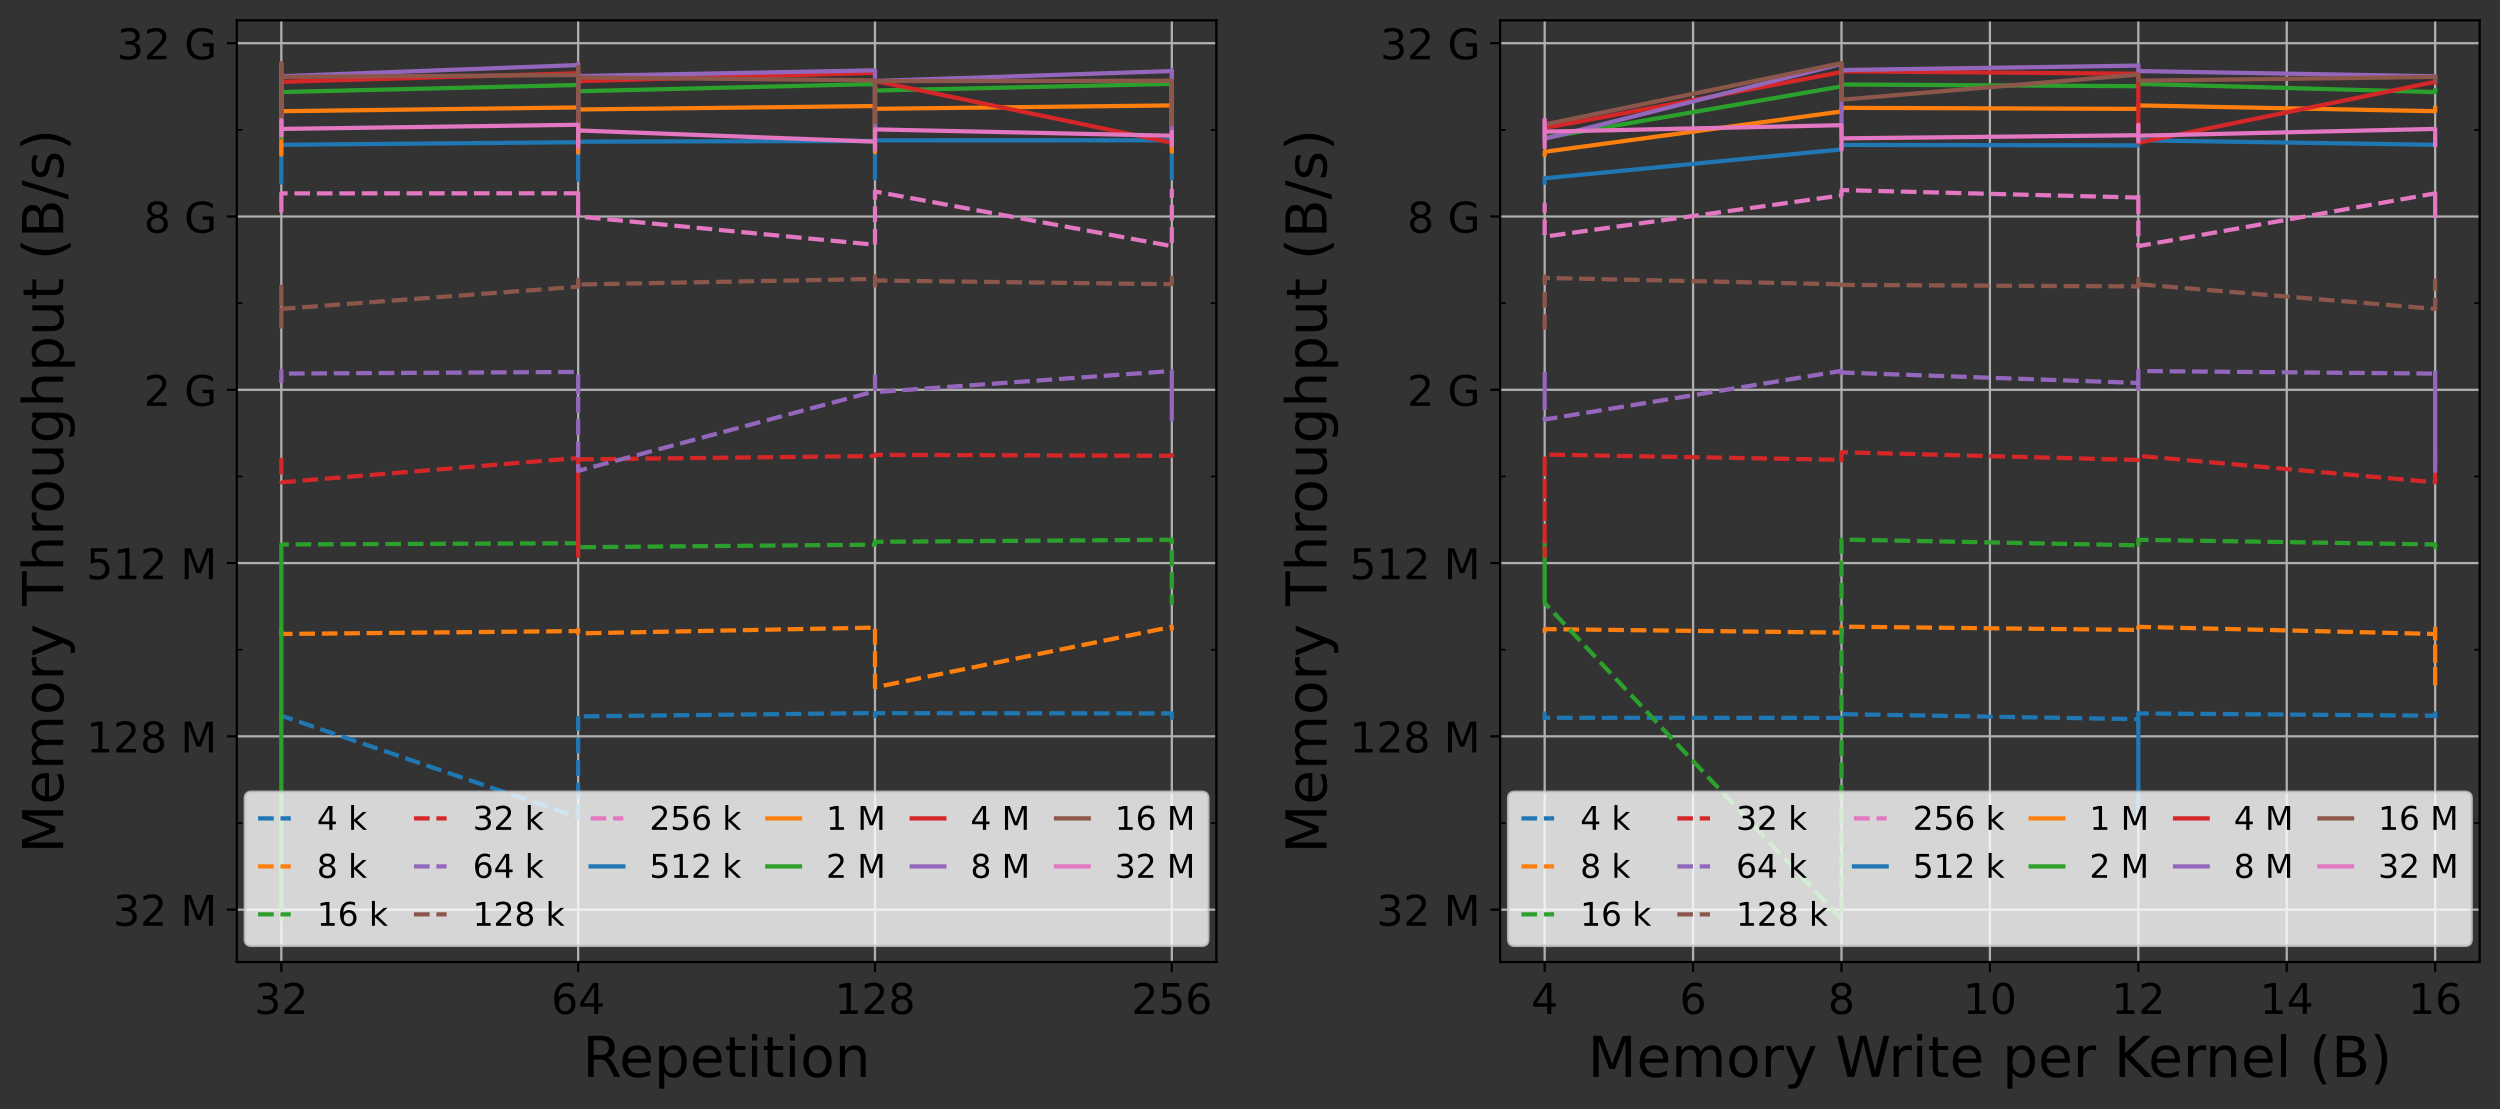 <?xml version="1.0" encoding="utf-8" standalone="no"?>
<!DOCTYPE svg PUBLIC "-//W3C//DTD SVG 1.1//EN"
  "http://www.w3.org/Graphics/SVG/1.1/DTD/svg11.dtd">
<!-- Created with matplotlib (https://matplotlib.org/) -->
<svg height="392.913pt" version="1.1" viewBox="0 0 885.749 392.913" width="885.749pt" xmlns="http://www.w3.org/2000/svg" xmlns:xlink="http://www.w3.org/1999/xlink">
 <rect x="0" y="0" width="885.749" height="392.913" fill="#333333" stroke="none"/>
 <defs>
  <style type="text/css">*{stroke-linecap:butt;stroke-linejoin:round;}</style>
 </defs>
 <g id="figure_1">
  <g id="patch_1">
   <path d="M 0 392.913 
L 885.749 392.913 
L 885.749 0 
L 0 0 
z
" style="fill:none;"/>
  </g>
  <g id="axes_1">
   <g id="patch_2">
    <path d="M 83.897 340.84 
L 430.949 340.84 
L 430.949 7.2 
L 83.897 7.2 
z
" style="fill:none;"/>
   </g>
   <g id="matplotlib.axis_1">
    <g id="xtick_1">
     <g id="line2d_1">
      <path clip-path="url(#p33d98ed25d)" d="M 99.672 340.84 
L 99.672 7.2 
" style="fill:none;stroke:#b0b0b0;stroke-linecap:square;stroke-width:0.8;"/>
     </g>
     <g id="line2d_2">
      <defs>
       <path d="M 0 0 
L 0 3.5 
" id="m005f0a59be" style="stroke:#000000;stroke-width:0.8;"/>
      </defs>
      <g>
       <use style="stroke:#000000;stroke-width:0.8;" x="99.672" xlink:href="#m005f0a59be" y="340.84"/>
      </g>
     </g>
     <g id="text_1">
      <!-- 32 -->
      <g transform="translate(90.128 359.238)scale(0.15 -0.15)">
       <defs>
        <path d="M 40.578 39.312 
Q 47.656 37.797 51.625 33 
Q 55.609 28.219 55.609 21.188 
Q 55.609 10.406 48.188 4.484 
Q 40.766 -1.422 27.094 -1.422 
Q 22.516 -1.422 17.656 -0.516 
Q 12.797 0.391 7.625 2.203 
L 7.625 11.719 
Q 11.719 9.328 16.594 8.109 
Q 21.484 6.891 26.812 6.891 
Q 36.078 6.891 40.938 10.547 
Q 45.797 14.203 45.797 21.188 
Q 45.797 27.641 41.281 31.266 
Q 36.766 34.906 28.719 34.906 
L 20.219 34.906 
L 20.219 43.016 
L 29.109 43.016 
Q 36.375 43.016 40.234 45.922 
Q 44.094 48.828 44.094 54.297 
Q 44.094 59.906 40.109 62.906 
Q 36.141 65.922 28.719 65.922 
Q 24.656 65.922 20.016 65.031 
Q 15.375 64.156 9.812 62.312 
L 9.812 71.094 
Q 15.438 72.656 20.344 73.438 
Q 25.25 74.219 29.594 74.219 
Q 40.828 74.219 47.359 69.109 
Q 53.906 64.016 53.906 55.328 
Q 53.906 49.266 50.438 45.094 
Q 46.969 40.922 40.578 39.312 
z
" id="DejaVuSans-51"/>
        <path d="M 19.188 8.297 
L 53.609 8.297 
L 53.609 0 
L 7.328 0 
L 7.328 8.297 
Q 12.938 14.109 22.625 23.891 
Q 32.328 33.688 34.812 36.531 
Q 39.547 41.844 41.422 45.531 
Q 43.312 49.219 43.312 52.781 
Q 43.312 58.594 39.234 62.25 
Q 35.156 65.922 28.609 65.922 
Q 23.969 65.922 18.812 64.312 
Q 13.672 62.703 7.812 59.422 
L 7.812 69.391 
Q 13.766 71.781 18.938 73 
Q 24.125 74.219 28.422 74.219 
Q 39.75 74.219 46.484 68.547 
Q 53.219 62.891 53.219 53.422 
Q 53.219 48.922 51.531 44.891 
Q 49.859 40.875 45.406 35.406 
Q 44.188 33.984 37.641 27.219 
Q 31.109 20.453 19.188 8.297 
z
" id="DejaVuSans-50"/>
       </defs>
       <use xlink:href="#DejaVuSans-51"/>
       <use x="63.623" xlink:href="#DejaVuSans-50"/>
      </g>
     </g>
    </g>
    <g id="xtick_2">
     <g id="line2d_3">
      <path clip-path="url(#p33d98ed25d)" d="M 204.839 340.84 
L 204.839 7.2 
" style="fill:none;stroke:#b0b0b0;stroke-linecap:square;stroke-width:0.8;"/>
     </g>
     <g id="line2d_4">
      <g>
       <use style="stroke:#000000;stroke-width:0.8;" x="204.839" xlink:href="#m005f0a59be" y="340.84"/>
      </g>
     </g>
     <g id="text_2">
      <!-- 64 -->
      <g transform="translate(195.295 359.238)scale(0.15 -0.15)">
       <defs>
        <path d="M 33.016 40.375 
Q 26.375 40.375 22.484 35.828 
Q 18.609 31.297 18.609 23.391 
Q 18.609 15.531 22.484 10.953 
Q 26.375 6.391 33.016 6.391 
Q 39.656 6.391 43.531 10.953 
Q 47.406 15.531 47.406 23.391 
Q 47.406 31.297 43.531 35.828 
Q 39.656 40.375 33.016 40.375 
z
M 52.594 71.297 
L 52.594 62.312 
Q 48.875 64.062 45.094 64.984 
Q 41.312 65.922 37.594 65.922 
Q 27.828 65.922 22.672 59.328 
Q 17.531 52.734 16.797 39.406 
Q 19.672 43.656 24.016 45.922 
Q 28.375 48.188 33.594 48.188 
Q 44.578 48.188 50.953 41.516 
Q 57.328 34.859 57.328 23.391 
Q 57.328 12.156 50.688 5.359 
Q 44.047 -1.422 33.016 -1.422 
Q 20.359 -1.422 13.672 8.266 
Q 6.984 17.969 6.984 36.375 
Q 6.984 53.656 15.188 63.938 
Q 23.391 74.219 37.203 74.219 
Q 40.922 74.219 44.703 73.484 
Q 48.484 72.75 52.594 71.297 
z
" id="DejaVuSans-54"/>
        <path d="M 37.797 64.312 
L 12.891 25.391 
L 37.797 25.391 
z
M 35.203 72.906 
L 47.609 72.906 
L 47.609 25.391 
L 58.016 25.391 
L 58.016 17.188 
L 47.609 17.188 
L 47.609 0 
L 37.797 0 
L 37.797 17.188 
L 4.891 17.188 
L 4.891 26.703 
z
" id="DejaVuSans-52"/>
       </defs>
       <use xlink:href="#DejaVuSans-54"/>
       <use x="63.623" xlink:href="#DejaVuSans-52"/>
      </g>
     </g>
    </g>
    <g id="xtick_3">
     <g id="line2d_5">
      <path clip-path="url(#p33d98ed25d)" d="M 310.006 340.84 
L 310.006 7.2 
" style="fill:none;stroke:#b0b0b0;stroke-linecap:square;stroke-width:0.8;"/>
     </g>
     <g id="line2d_6">
      <g>
       <use style="stroke:#000000;stroke-width:0.8;" x="310.006" xlink:href="#m005f0a59be" y="340.84"/>
      </g>
     </g>
     <g id="text_3">
      <!-- 128 -->
      <g transform="translate(295.691 359.238)scale(0.15 -0.15)">
       <defs>
        <path d="M 12.406 8.297 
L 28.516 8.297 
L 28.516 63.922 
L 10.984 60.406 
L 10.984 69.391 
L 28.422 72.906 
L 38.281 72.906 
L 38.281 8.297 
L 54.391 8.297 
L 54.391 0 
L 12.406 0 
z
" id="DejaVuSans-49"/>
        <path d="M 31.781 34.625 
Q 24.75 34.625 20.719 30.859 
Q 16.703 27.094 16.703 20.516 
Q 16.703 13.922 20.719 10.156 
Q 24.75 6.391 31.781 6.391 
Q 38.812 6.391 42.859 10.172 
Q 46.922 13.969 46.922 20.516 
Q 46.922 27.094 42.891 30.859 
Q 38.875 34.625 31.781 34.625 
z
M 21.922 38.812 
Q 15.578 40.375 12.031 44.719 
Q 8.5 49.078 8.5 55.328 
Q 8.5 64.062 14.719 69.141 
Q 20.953 74.219 31.781 74.219 
Q 42.672 74.219 48.875 69.141 
Q 55.078 64.062 55.078 55.328 
Q 55.078 49.078 51.531 44.719 
Q 48 40.375 41.703 38.812 
Q 48.828 37.156 52.797 32.312 
Q 56.781 27.484 56.781 20.516 
Q 56.781 9.906 50.312 4.234 
Q 43.844 -1.422 31.781 -1.422 
Q 19.734 -1.422 13.25 4.234 
Q 6.781 9.906 6.781 20.516 
Q 6.781 27.484 10.781 32.312 
Q 14.797 37.156 21.922 38.812 
z
M 18.312 54.391 
Q 18.312 48.734 21.844 45.562 
Q 25.391 42.391 31.781 42.391 
Q 38.141 42.391 41.719 45.562 
Q 45.312 48.734 45.312 54.391 
Q 45.312 60.062 41.719 63.234 
Q 38.141 66.406 31.781 66.406 
Q 25.391 66.406 21.844 63.234 
Q 18.312 60.062 18.312 54.391 
z
" id="DejaVuSans-56"/>
       </defs>
       <use xlink:href="#DejaVuSans-49"/>
       <use x="63.623" xlink:href="#DejaVuSans-50"/>
       <use x="127.246" xlink:href="#DejaVuSans-56"/>
      </g>
     </g>
    </g>
    <g id="xtick_4">
     <g id="line2d_7">
      <path clip-path="url(#p33d98ed25d)" d="M 415.174 340.84 
L 415.174 7.2 
" style="fill:none;stroke:#b0b0b0;stroke-linecap:square;stroke-width:0.8;"/>
     </g>
     <g id="line2d_8">
      <g>
       <use style="stroke:#000000;stroke-width:0.8;" x="415.174" xlink:href="#m005f0a59be" y="340.84"/>
      </g>
     </g>
     <g id="text_4">
      <!-- 256 -->
      <g transform="translate(400.858 359.238)scale(0.15 -0.15)">
       <defs>
        <path d="M 10.797 72.906 
L 49.516 72.906 
L 49.516 64.594 
L 19.828 64.594 
L 19.828 46.734 
Q 21.969 47.469 24.109 47.828 
Q 26.266 48.188 28.422 48.188 
Q 40.625 48.188 47.75 41.5 
Q 54.891 34.812 54.891 23.391 
Q 54.891 11.625 47.562 5.094 
Q 40.234 -1.422 26.906 -1.422 
Q 22.312 -1.422 17.547 -0.641 
Q 12.797 0.141 7.719 1.703 
L 7.719 11.625 
Q 12.109 9.234 16.797 8.062 
Q 21.484 6.891 26.703 6.891 
Q 35.156 6.891 40.078 11.328 
Q 45.016 15.766 45.016 23.391 
Q 45.016 31 40.078 35.438 
Q 35.156 39.891 26.703 39.891 
Q 22.75 39.891 18.812 39.016 
Q 14.891 38.141 10.797 36.281 
z
" id="DejaVuSans-53"/>
       </defs>
       <use xlink:href="#DejaVuSans-50"/>
       <use x="63.623" xlink:href="#DejaVuSans-53"/>
       <use x="127.246" xlink:href="#DejaVuSans-54"/>
      </g>
     </g>
    </g>
    <g id="text_5">
     <!-- Repetition -->
     <g transform="translate(206.417 381.554)scale(0.2 -0.2)">
      <defs>
       <path d="M 44.391 34.188 
Q 47.562 33.109 50.562 29.594 
Q 53.562 26.078 56.594 19.922 
L 66.609 0 
L 56 0 
L 46.688 18.703 
Q 43.062 26.031 39.672 28.422 
Q 36.281 30.812 30.422 30.812 
L 19.672 30.812 
L 19.672 0 
L 9.812 0 
L 9.812 72.906 
L 32.078 72.906 
Q 44.578 72.906 50.734 67.672 
Q 56.891 62.453 56.891 51.906 
Q 56.891 45.016 53.688 40.469 
Q 50.484 35.938 44.391 34.188 
z
M 19.672 64.797 
L 19.672 38.922 
L 32.078 38.922 
Q 39.203 38.922 42.844 42.219 
Q 46.484 45.516 46.484 51.906 
Q 46.484 58.297 42.844 61.547 
Q 39.203 64.797 32.078 64.797 
z
" id="DejaVuSans-82"/>
       <path d="M 56.203 29.594 
L 56.203 25.203 
L 14.891 25.203 
Q 15.484 15.922 20.484 11.062 
Q 25.484 6.203 34.422 6.203 
Q 39.594 6.203 44.453 7.469 
Q 49.312 8.734 54.109 11.281 
L 54.109 2.781 
Q 49.266 0.734 44.188 -0.344 
Q 39.109 -1.422 33.891 -1.422 
Q 20.797 -1.422 13.156 6.188 
Q 5.516 13.812 5.516 26.812 
Q 5.516 40.234 12.766 48.109 
Q 20.016 56 32.328 56 
Q 43.359 56 49.781 48.891 
Q 56.203 41.797 56.203 29.594 
z
M 47.219 32.234 
Q 47.125 39.594 43.094 43.984 
Q 39.062 48.391 32.422 48.391 
Q 24.906 48.391 20.391 44.141 
Q 15.875 39.891 15.188 32.172 
z
" id="DejaVuSans-101"/>
       <path d="M 18.109 8.203 
L 18.109 -20.797 
L 9.078 -20.797 
L 9.078 54.688 
L 18.109 54.688 
L 18.109 46.391 
Q 20.953 51.266 25.266 53.625 
Q 29.594 56 35.594 56 
Q 45.562 56 51.781 48.094 
Q 58.016 40.188 58.016 27.297 
Q 58.016 14.406 51.781 6.484 
Q 45.562 -1.422 35.594 -1.422 
Q 29.594 -1.422 25.266 0.953 
Q 20.953 3.328 18.109 8.203 
z
M 48.688 27.297 
Q 48.688 37.203 44.609 42.844 
Q 40.531 48.484 33.406 48.484 
Q 26.266 48.484 22.188 42.844 
Q 18.109 37.203 18.109 27.297 
Q 18.109 17.391 22.188 11.75 
Q 26.266 6.109 33.406 6.109 
Q 40.531 6.109 44.609 11.75 
Q 48.688 17.391 48.688 27.297 
z
" id="DejaVuSans-112"/>
       <path d="M 18.312 70.219 
L 18.312 54.688 
L 36.812 54.688 
L 36.812 47.703 
L 18.312 47.703 
L 18.312 18.016 
Q 18.312 11.328 20.141 9.422 
Q 21.969 7.516 27.594 7.516 
L 36.812 7.516 
L 36.812 0 
L 27.594 0 
Q 17.188 0 13.234 3.875 
Q 9.281 7.766 9.281 18.016 
L 9.281 47.703 
L 2.688 47.703 
L 2.688 54.688 
L 9.281 54.688 
L 9.281 70.219 
z
" id="DejaVuSans-116"/>
       <path d="M 9.422 54.688 
L 18.406 54.688 
L 18.406 0 
L 9.422 0 
z
M 9.422 75.984 
L 18.406 75.984 
L 18.406 64.594 
L 9.422 64.594 
z
" id="DejaVuSans-105"/>
       <path d="M 30.609 48.391 
Q 23.391 48.391 19.188 42.75 
Q 14.984 37.109 14.984 27.297 
Q 14.984 17.484 19.156 11.844 
Q 23.344 6.203 30.609 6.203 
Q 37.797 6.203 41.984 11.859 
Q 46.188 17.531 46.188 27.297 
Q 46.188 37.016 41.984 42.703 
Q 37.797 48.391 30.609 48.391 
z
M 30.609 56 
Q 42.328 56 49.016 48.375 
Q 55.719 40.766 55.719 27.297 
Q 55.719 13.875 49.016 6.219 
Q 42.328 -1.422 30.609 -1.422 
Q 18.844 -1.422 12.172 6.219 
Q 5.516 13.875 5.516 27.297 
Q 5.516 40.766 12.172 48.375 
Q 18.844 56 30.609 56 
z
" id="DejaVuSans-111"/>
       <path d="M 54.891 33.016 
L 54.891 0 
L 45.906 0 
L 45.906 32.719 
Q 45.906 40.484 42.875 44.328 
Q 39.844 48.188 33.797 48.188 
Q 26.516 48.188 22.312 43.547 
Q 18.109 38.922 18.109 30.906 
L 18.109 0 
L 9.078 0 
L 9.078 54.688 
L 18.109 54.688 
L 18.109 46.188 
Q 21.344 51.125 25.703 53.562 
Q 30.078 56 35.797 56 
Q 45.219 56 50.047 50.172 
Q 54.891 44.344 54.891 33.016 
z
" id="DejaVuSans-110"/>
      </defs>
      <use xlink:href="#DejaVuSans-82"/>
      <use x="64.982" xlink:href="#DejaVuSans-101"/>
      <use x="126.506" xlink:href="#DejaVuSans-112"/>
      <use x="189.982" xlink:href="#DejaVuSans-101"/>
      <use x="251.506" xlink:href="#DejaVuSans-116"/>
      <use x="290.715" xlink:href="#DejaVuSans-105"/>
      <use x="318.498" xlink:href="#DejaVuSans-116"/>
      <use x="357.707" xlink:href="#DejaVuSans-105"/>
      <use x="385.49" xlink:href="#DejaVuSans-111"/>
      <use x="446.672" xlink:href="#DejaVuSans-110"/>
     </g>
    </g>
   </g>
   <g id="matplotlib.axis_2">
    <g id="ytick_1">
     <g id="line2d_9">
      <path clip-path="url(#p33d98ed25d)" d="M 83.897 322.286 
L 430.949 322.286 
" style="fill:none;stroke:#b0b0b0;stroke-linecap:square;stroke-width:0.8;"/>
     </g>
     <g id="line2d_10">
      <defs>
       <path d="M 0 0 
L -3.5 0 
" id="mc3ce260a5b" style="stroke:#000000;stroke-width:0.8;"/>
      </defs>
      <g>
       <use style="stroke:#000000;stroke-width:0.8;" x="83.897" xlink:href="#mc3ce260a5b" y="322.286"/>
      </g>
     </g>
     <g id="text_6">
      <!-- 32 M -->
      <g transform="translate(40.1 327.985)scale(0.15 -0.15)">
       <defs>
        <path id="DejaVuSans-32"/>
        <path d="M 9.812 72.906 
L 24.516 72.906 
L 43.109 23.297 
L 61.812 72.906 
L 76.516 72.906 
L 76.516 0 
L 66.891 0 
L 66.891 64.016 
L 48.094 14.016 
L 38.188 14.016 
L 19.391 64.016 
L 19.391 0 
L 9.812 0 
z
" id="DejaVuSans-77"/>
       </defs>
       <use xlink:href="#DejaVuSans-51"/>
       <use x="63.623" xlink:href="#DejaVuSans-50"/>
       <use x="127.246" xlink:href="#DejaVuSans-32"/>
       <use x="159.033" xlink:href="#DejaVuSans-77"/>
      </g>
     </g>
    </g>
    <g id="ytick_2">
     <g id="line2d_11">
      <path clip-path="url(#p33d98ed25d)" d="M 83.897 260.891 
L 430.949 260.891 
" style="fill:none;stroke:#b0b0b0;stroke-linecap:square;stroke-width:0.8;"/>
     </g>
     <g id="line2d_12">
      <g>
       <use style="stroke:#000000;stroke-width:0.8;" x="83.897" xlink:href="#mc3ce260a5b" y="260.891"/>
      </g>
     </g>
     <g id="text_7">
      <!-- 128 M -->
      <g transform="translate(30.556 266.59)scale(0.15 -0.15)">
       <use xlink:href="#DejaVuSans-49"/>
       <use x="63.623" xlink:href="#DejaVuSans-50"/>
       <use x="127.246" xlink:href="#DejaVuSans-56"/>
       <use x="190.869" xlink:href="#DejaVuSans-32"/>
       <use x="222.656" xlink:href="#DejaVuSans-77"/>
      </g>
     </g>
    </g>
    <g id="ytick_3">
     <g id="line2d_13">
      <path clip-path="url(#p33d98ed25d)" d="M 83.897 199.496 
L 430.949 199.496 
" style="fill:none;stroke:#b0b0b0;stroke-linecap:square;stroke-width:0.8;"/>
     </g>
     <g id="line2d_14">
      <g>
       <use style="stroke:#000000;stroke-width:0.8;" x="83.897" xlink:href="#mc3ce260a5b" y="199.496"/>
      </g>
     </g>
     <g id="text_8">
      <!-- 512 M -->
      <g transform="translate(30.556 205.195)scale(0.15 -0.15)">
       <use xlink:href="#DejaVuSans-53"/>
       <use x="63.623" xlink:href="#DejaVuSans-49"/>
       <use x="127.246" xlink:href="#DejaVuSans-50"/>
       <use x="190.869" xlink:href="#DejaVuSans-32"/>
       <use x="222.656" xlink:href="#DejaVuSans-77"/>
      </g>
     </g>
    </g>
    <g id="ytick_4">
     <g id="line2d_15">
      <path clip-path="url(#p33d98ed25d)" d="M 83.897 138.101 
L 430.949 138.101 
" style="fill:none;stroke:#b0b0b0;stroke-linecap:square;stroke-width:0.8;"/>
     </g>
     <g id="line2d_16">
      <g>
       <use style="stroke:#000000;stroke-width:0.8;" x="83.897" xlink:href="#mc3ce260a5b" y="138.101"/>
      </g>
     </g>
     <g id="text_9">
      <!-- 2 G -->
      <g transform="translate(50.963 143.8)scale(0.15 -0.15)">
       <defs>
        <path d="M 59.516 10.406 
L 59.516 29.984 
L 43.406 29.984 
L 43.406 38.094 
L 69.281 38.094 
L 69.281 6.781 
Q 63.578 2.734 56.688 0.656 
Q 49.812 -1.422 42 -1.422 
Q 24.906 -1.422 15.25 8.562 
Q 5.609 18.562 5.609 36.375 
Q 5.609 54.25 15.25 64.234 
Q 24.906 74.219 42 74.219 
Q 49.125 74.219 55.547 72.453 
Q 61.969 70.703 67.391 67.281 
L 67.391 56.781 
Q 61.922 61.422 55.766 63.766 
Q 49.609 66.109 42.828 66.109 
Q 29.438 66.109 22.719 58.641 
Q 16.016 51.172 16.016 36.375 
Q 16.016 21.625 22.719 14.156 
Q 29.438 6.688 42.828 6.688 
Q 48.047 6.688 52.141 7.594 
Q 56.25 8.5 59.516 10.406 
z
" id="DejaVuSans-71"/>
       </defs>
       <use xlink:href="#DejaVuSans-50"/>
       <use x="63.623" xlink:href="#DejaVuSans-32"/>
       <use x="95.41" xlink:href="#DejaVuSans-71"/>
      </g>
     </g>
    </g>
    <g id="ytick_5">
     <g id="line2d_17">
      <path clip-path="url(#p33d98ed25d)" d="M 83.897 76.707 
L 430.949 76.707 
" style="fill:none;stroke:#b0b0b0;stroke-linecap:square;stroke-width:0.8;"/>
     </g>
     <g id="line2d_18">
      <g>
       <use style="stroke:#000000;stroke-width:0.8;" x="83.897" xlink:href="#mc3ce260a5b" y="76.707"/>
      </g>
     </g>
     <g id="text_10">
      <!-- 8 G -->
      <g transform="translate(50.963 82.405)scale(0.15 -0.15)">
       <use xlink:href="#DejaVuSans-56"/>
       <use x="63.623" xlink:href="#DejaVuSans-32"/>
       <use x="95.41" xlink:href="#DejaVuSans-71"/>
      </g>
     </g>
    </g>
    <g id="ytick_6">
     <g id="line2d_19">
      <path clip-path="url(#p33d98ed25d)" d="M 83.897 15.312 
L 430.949 15.312 
" style="fill:none;stroke:#b0b0b0;stroke-linecap:square;stroke-width:0.8;"/>
     </g>
     <g id="line2d_20">
      <g>
       <use style="stroke:#000000;stroke-width:0.8;" x="83.897" xlink:href="#mc3ce260a5b" y="15.312"/>
      </g>
     </g>
     <g id="text_11">
      <!-- 32 G -->
      <g transform="translate(41.42 21.011)scale(0.15 -0.15)">
       <use xlink:href="#DejaVuSans-51"/>
       <use x="63.623" xlink:href="#DejaVuSans-50"/>
       <use x="127.246" xlink:href="#DejaVuSans-32"/>
       <use x="159.033" xlink:href="#DejaVuSans-71"/>
      </g>
     </g>
    </g>
    <g id="ytick_7">
     <g id="line2d_21">
      <defs>
       <path d="M 0 0 
L 2 0 
" id="md3fbf4566d" style="stroke:#000000;stroke-width:0.6;"/>
      </defs>
      <g>
       <use style="stroke:#000000;stroke-width:0.6;" x="83.897" xlink:href="#md3fbf4566d" y="291.588"/>
      </g>
     </g>
     <g id="line2d_22">
      <defs>
       <path d="M 0 0 
L -2 0 
" id="md0f4fded07" style="stroke:#000000;stroke-width:0.6;"/>
      </defs>
      <g>
       <use style="stroke:#000000;stroke-width:0.6;" x="430.949" xlink:href="#md0f4fded07" y="291.588"/>
      </g>
     </g>
    </g>
    <g id="ytick_8">
     <g id="line2d_23">
      <g>
       <use style="stroke:#000000;stroke-width:0.6;" x="83.897" xlink:href="#md3fbf4566d" y="230.194"/>
      </g>
     </g>
     <g id="line2d_24">
      <g>
       <use style="stroke:#000000;stroke-width:0.6;" x="430.949" xlink:href="#md0f4fded07" y="230.194"/>
      </g>
     </g>
    </g>
    <g id="ytick_9">
     <g id="line2d_25">
      <g>
       <use style="stroke:#000000;stroke-width:0.6;" x="83.897" xlink:href="#md3fbf4566d" y="168.799"/>
      </g>
     </g>
     <g id="line2d_26">
      <g>
       <use style="stroke:#000000;stroke-width:0.6;" x="430.949" xlink:href="#md0f4fded07" y="168.799"/>
      </g>
     </g>
    </g>
    <g id="ytick_10">
     <g id="line2d_27">
      <g>
       <use style="stroke:#000000;stroke-width:0.6;" x="83.897" xlink:href="#md3fbf4566d" y="107.404"/>
      </g>
     </g>
     <g id="line2d_28">
      <g>
       <use style="stroke:#000000;stroke-width:0.6;" x="430.949" xlink:href="#md0f4fded07" y="107.404"/>
      </g>
     </g>
    </g>
    <g id="ytick_11">
     <g id="line2d_29">
      <g>
       <use style="stroke:#000000;stroke-width:0.6;" x="83.897" xlink:href="#md3fbf4566d" y="46.009"/>
      </g>
     </g>
     <g id="line2d_30">
      <g>
       <use style="stroke:#000000;stroke-width:0.6;" x="430.949" xlink:href="#md0f4fded07" y="46.009"/>
      </g>
     </g>
    </g>
    <g id="text_12">
     <!-- Memory Throughput (B/s) -->
     <g transform="translate(22.397 302.368)rotate(-90)scale(0.2 -0.2)">
      <defs>
       <path d="M 52 44.188 
Q 55.375 50.25 60.062 53.125 
Q 64.75 56 71.094 56 
Q 79.641 56 84.281 50.016 
Q 88.922 44.047 88.922 33.016 
L 88.922 0 
L 79.891 0 
L 79.891 32.719 
Q 79.891 40.578 77.094 44.375 
Q 74.312 48.188 68.609 48.188 
Q 61.625 48.188 57.562 43.547 
Q 53.516 38.922 53.516 30.906 
L 53.516 0 
L 44.484 0 
L 44.484 32.719 
Q 44.484 40.625 41.703 44.406 
Q 38.922 48.188 33.109 48.188 
Q 26.219 48.188 22.156 43.531 
Q 18.109 38.875 18.109 30.906 
L 18.109 0 
L 9.078 0 
L 9.078 54.688 
L 18.109 54.688 
L 18.109 46.188 
Q 21.188 51.219 25.484 53.609 
Q 29.781 56 35.688 56 
Q 41.656 56 45.828 52.969 
Q 50 49.953 52 44.188 
z
" id="DejaVuSans-109"/>
       <path d="M 41.109 46.297 
Q 39.594 47.172 37.812 47.578 
Q 36.031 48 33.891 48 
Q 26.266 48 22.188 43.047 
Q 18.109 38.094 18.109 28.812 
L 18.109 0 
L 9.078 0 
L 9.078 54.688 
L 18.109 54.688 
L 18.109 46.188 
Q 20.953 51.172 25.484 53.578 
Q 30.031 56 36.531 56 
Q 37.453 56 38.578 55.875 
Q 39.703 55.766 41.062 55.516 
z
" id="DejaVuSans-114"/>
       <path d="M 32.172 -5.078 
Q 28.375 -14.844 24.75 -17.812 
Q 21.141 -20.797 15.094 -20.797 
L 7.906 -20.797 
L 7.906 -13.281 
L 13.188 -13.281 
Q 16.891 -13.281 18.938 -11.516 
Q 21 -9.766 23.484 -3.219 
L 25.094 0.875 
L 2.984 54.688 
L 12.5 54.688 
L 29.594 11.922 
L 46.688 54.688 
L 56.203 54.688 
z
" id="DejaVuSans-121"/>
       <path d="M -0.297 72.906 
L 61.375 72.906 
L 61.375 64.594 
L 35.5 64.594 
L 35.5 0 
L 25.594 0 
L 25.594 64.594 
L -0.297 64.594 
z
" id="DejaVuSans-84"/>
       <path d="M 54.891 33.016 
L 54.891 0 
L 45.906 0 
L 45.906 32.719 
Q 45.906 40.484 42.875 44.328 
Q 39.844 48.188 33.797 48.188 
Q 26.516 48.188 22.312 43.547 
Q 18.109 38.922 18.109 30.906 
L 18.109 0 
L 9.078 0 
L 9.078 75.984 
L 18.109 75.984 
L 18.109 46.188 
Q 21.344 51.125 25.703 53.562 
Q 30.078 56 35.797 56 
Q 45.219 56 50.047 50.172 
Q 54.891 44.344 54.891 33.016 
z
" id="DejaVuSans-104"/>
       <path d="M 8.5 21.578 
L 8.5 54.688 
L 17.484 54.688 
L 17.484 21.922 
Q 17.484 14.156 20.5 10.266 
Q 23.531 6.391 29.594 6.391 
Q 36.859 6.391 41.078 11.031 
Q 45.312 15.672 45.312 23.688 
L 45.312 54.688 
L 54.297 54.688 
L 54.297 0 
L 45.312 0 
L 45.312 8.406 
Q 42.047 3.422 37.719 1 
Q 33.406 -1.422 27.688 -1.422 
Q 18.266 -1.422 13.375 4.438 
Q 8.5 10.297 8.5 21.578 
z
M 31.109 56 
z
" id="DejaVuSans-117"/>
       <path d="M 45.406 27.984 
Q 45.406 37.75 41.375 43.109 
Q 37.359 48.484 30.078 48.484 
Q 22.859 48.484 18.828 43.109 
Q 14.797 37.75 14.797 27.984 
Q 14.797 18.266 18.828 12.891 
Q 22.859 7.516 30.078 7.516 
Q 37.359 7.516 41.375 12.891 
Q 45.406 18.266 45.406 27.984 
z
M 54.391 6.781 
Q 54.391 -7.172 48.188 -13.984 
Q 42 -20.797 29.203 -20.797 
Q 24.469 -20.797 20.266 -20.094 
Q 16.062 -19.391 12.109 -17.922 
L 12.109 -9.188 
Q 16.062 -11.328 19.922 -12.344 
Q 23.781 -13.375 27.781 -13.375 
Q 36.625 -13.375 41.016 -8.766 
Q 45.406 -4.156 45.406 5.172 
L 45.406 9.625 
Q 42.625 4.781 38.281 2.391 
Q 33.938 0 27.875 0 
Q 17.828 0 11.672 7.656 
Q 5.516 15.328 5.516 27.984 
Q 5.516 40.672 11.672 48.328 
Q 17.828 56 27.875 56 
Q 33.938 56 38.281 53.609 
Q 42.625 51.219 45.406 46.391 
L 45.406 54.688 
L 54.391 54.688 
z
" id="DejaVuSans-103"/>
       <path d="M 31 75.875 
Q 24.469 64.656 21.281 53.656 
Q 18.109 42.672 18.109 31.391 
Q 18.109 20.125 21.312 9.062 
Q 24.516 -2 31 -13.188 
L 23.188 -13.188 
Q 15.875 -1.703 12.234 9.375 
Q 8.594 20.453 8.594 31.391 
Q 8.594 42.281 12.203 53.312 
Q 15.828 64.359 23.188 75.875 
z
" id="DejaVuSans-40"/>
       <path d="M 19.672 34.812 
L 19.672 8.109 
L 35.5 8.109 
Q 43.453 8.109 47.281 11.406 
Q 51.125 14.703 51.125 21.484 
Q 51.125 28.328 47.281 31.562 
Q 43.453 34.812 35.5 34.812 
z
M 19.672 64.797 
L 19.672 42.828 
L 34.281 42.828 
Q 41.5 42.828 45.031 45.531 
Q 48.578 48.25 48.578 53.812 
Q 48.578 59.328 45.031 62.062 
Q 41.5 64.797 34.281 64.797 
z
M 9.812 72.906 
L 35.016 72.906 
Q 46.297 72.906 52.391 68.219 
Q 58.5 63.531 58.5 54.891 
Q 58.5 48.188 55.375 44.234 
Q 52.25 40.281 46.188 39.312 
Q 53.469 37.75 57.5 32.781 
Q 61.531 27.828 61.531 20.406 
Q 61.531 10.641 54.891 5.312 
Q 48.25 0 35.984 0 
L 9.812 0 
z
" id="DejaVuSans-66"/>
       <path d="M 25.391 72.906 
L 33.688 72.906 
L 8.297 -9.281 
L 0 -9.281 
z
" id="DejaVuSans-47"/>
       <path d="M 44.281 53.078 
L 44.281 44.578 
Q 40.484 46.531 36.375 47.5 
Q 32.281 48.484 27.875 48.484 
Q 21.188 48.484 17.844 46.438 
Q 14.5 44.391 14.5 40.281 
Q 14.5 37.156 16.891 35.375 
Q 19.281 33.594 26.516 31.984 
L 29.594 31.297 
Q 39.156 29.25 43.188 25.516 
Q 47.219 21.781 47.219 15.094 
Q 47.219 7.469 41.188 3.016 
Q 35.156 -1.422 24.609 -1.422 
Q 20.219 -1.422 15.453 -0.562 
Q 10.688 0.297 5.422 2 
L 5.422 11.281 
Q 10.406 8.688 15.234 7.391 
Q 20.062 6.109 24.812 6.109 
Q 31.156 6.109 34.562 8.281 
Q 37.984 10.453 37.984 14.406 
Q 37.984 18.062 35.516 20.016 
Q 33.062 21.969 24.703 23.781 
L 21.578 24.516 
Q 13.234 26.266 9.516 29.906 
Q 5.812 33.547 5.812 39.891 
Q 5.812 47.609 11.281 51.797 
Q 16.75 56 26.812 56 
Q 31.781 56 36.172 55.266 
Q 40.578 54.547 44.281 53.078 
z
" id="DejaVuSans-115"/>
       <path d="M 8.016 75.875 
L 15.828 75.875 
Q 23.141 64.359 26.781 53.312 
Q 30.422 42.281 30.422 31.391 
Q 30.422 20.453 26.781 9.375 
Q 23.141 -1.703 15.828 -13.188 
L 8.016 -13.188 
Q 14.5 -2 17.703 9.062 
Q 20.906 20.125 20.906 31.391 
Q 20.906 42.672 17.703 53.656 
Q 14.5 64.656 8.016 75.875 
z
" id="DejaVuSans-41"/>
      </defs>
      <use xlink:href="#DejaVuSans-77"/>
      <use x="86.279" xlink:href="#DejaVuSans-101"/>
      <use x="147.803" xlink:href="#DejaVuSans-109"/>
      <use x="245.215" xlink:href="#DejaVuSans-111"/>
      <use x="306.396" xlink:href="#DejaVuSans-114"/>
      <use x="347.51" xlink:href="#DejaVuSans-121"/>
      <use x="406.689" xlink:href="#DejaVuSans-32"/>
      <use x="438.477" xlink:href="#DejaVuSans-84"/>
      <use x="499.561" xlink:href="#DejaVuSans-104"/>
      <use x="562.939" xlink:href="#DejaVuSans-114"/>
      <use x="601.803" xlink:href="#DejaVuSans-111"/>
      <use x="662.984" xlink:href="#DejaVuSans-117"/>
      <use x="726.363" xlink:href="#DejaVuSans-103"/>
      <use x="789.84" xlink:href="#DejaVuSans-104"/>
      <use x="853.219" xlink:href="#DejaVuSans-112"/>
      <use x="916.695" xlink:href="#DejaVuSans-117"/>
      <use x="980.074" xlink:href="#DejaVuSans-116"/>
      <use x="1019.283" xlink:href="#DejaVuSans-32"/>
      <use x="1051.07" xlink:href="#DejaVuSans-40"/>
      <use x="1090.084" xlink:href="#DejaVuSans-66"/>
      <use x="1158.688" xlink:href="#DejaVuSans-47"/>
      <use x="1192.379" xlink:href="#DejaVuSans-115"/>
      <use x="1244.479" xlink:href="#DejaVuSans-41"/>
     </g>
    </g>
   </g>
   <g id="line2d_31">
    <path clip-path="url(#p33d98ed25d)" d="M 99.672 254.811 
L 99.672 254.84 
L 99.672 254.35 
L 99.672 253.575 
L 204.839 289.587 
L 204.839 254.364 
L 204.839 254.781 
L 204.839 253.832 
L 310.006 252.623 
L 310.006 252.776 
L 310.006 253.694 
L 310.006 252.67 
L 415.174 252.764 
L 415.174 254.325 
L 415.174 253.013 
L 415.174 253.039 
" style="fill:none;stroke:#1f77b4;stroke-dasharray:5.55,2.4;stroke-dashoffset:0;stroke-width:1.5;"/>
   </g>
   <g id="line2d_32">
    <path clip-path="url(#p33d98ed25d)" d="M 99.672 223.183 
L 99.672 224.206 
L 99.672 224.142 
L 99.672 224.616 
L 204.839 223.585 
L 204.839 223.595 
L 204.839 223.076 
L 204.839 224.408 
L 310.006 222.361 
L 310.006 222.94 
L 310.006 222.731 
L 310.006 243.514 
L 415.174 222.092 
L 415.174 222.891 
L 415.174 222.017 
L 415.174 222.12 
" style="fill:none;stroke:#ff7f0e;stroke-dasharray:5.55,2.4;stroke-dashoffset:0;stroke-width:1.5;"/>
   </g>
   <g id="line2d_33">
    <path clip-path="url(#p33d98ed25d)" d="M 99.672 193.201 
L 99.672 213.225 
L 99.672 325.675 
L 99.672 192.901 
L 204.839 192.466 
L 204.839 192.978 
L 204.839 192.44 
L 204.839 193.877 
L 310.006 192.976 
L 310.006 192.018 
L 310.006 191.729 
L 310.006 191.955 
L 415.174 191.242 
L 415.174 213.643 
L 415.174 191.15 
L 415.174 191.504 
" style="fill:none;stroke:#2ca02c;stroke-dasharray:5.55,2.4;stroke-dashoffset:0;stroke-width:1.5;"/>
   </g>
   <g id="line2d_34">
    <path clip-path="url(#p33d98ed25d)" d="M 99.672 162.969 
L 99.672 163.135 
L 99.672 162.914 
L 99.672 170.881 
L 204.839 162.275 
L 204.839 197.019 
L 204.839 163.132 
L 204.839 162.748 
L 310.006 161.575 
L 310.006 161.248 
L 310.006 160.938 
L 310.006 161.155 
L 415.174 161.492 
L 415.174 161.054 
L 415.174 160.226 
L 415.174 160.322 
" style="fill:none;stroke:#d62728;stroke-dasharray:5.55,2.4;stroke-dashoffset:0;stroke-width:1.5;"/>
   </g>
   <g id="line2d_35">
    <path clip-path="url(#p33d98ed25d)" d="M 99.672 135.681 
L 99.672 132.858 
L 99.672 131.393 
L 99.672 132.367 
L 204.839 131.781 
L 204.839 140.169 
L 204.839 132.223 
L 204.839 166.822 
L 310.006 138.611 
L 310.006 131.668 
L 310.006 134.027 
L 310.006 138.927 
L 415.174 131.445 
L 415.174 148.638 
L 415.174 131.98 
L 415.174 131.389 
" style="fill:none;stroke:#9467bd;stroke-dasharray:5.55,2.4;stroke-dashoffset:0;stroke-width:1.5;"/>
   </g>
   <g id="line2d_36">
    <path clip-path="url(#p33d98ed25d)" d="M 99.672 101.481 
L 99.672 116.902 
L 99.672 100.732 
L 99.672 109.431 
L 204.839 101.585 
L 204.839 99.133 
L 204.839 100.652 
L 204.839 100.808 
L 310.006 98.825 
L 310.006 97.889 
L 310.006 102.368 
L 310.006 99.38 
L 415.174 100.696 
L 415.174 98.468 
L 415.174 100.94 
L 415.174 100.133 
" style="fill:none;stroke:#8c564b;stroke-dasharray:5.55,2.4;stroke-dashoffset:0;stroke-width:1.5;"/>
   </g>
   <g id="line2d_37">
    <path clip-path="url(#p33d98ed25d)" d="M 99.672 70.001 
L 99.672 74.887 
L 99.672 69.228 
L 99.672 68.513 
L 204.839 68.481 
L 204.839 72.781 
L 204.839 68.733 
L 204.839 76.694 
L 310.006 86.728 
L 310.006 72.353 
L 310.006 67.682 
L 310.006 67.844 
L 415.174 87.207 
L 415.174 83.839 
L 415.174 67.347 
L 415.174 68.326 
" style="fill:none;stroke:#e377c2;stroke-dasharray:5.55,2.4;stroke-dashoffset:0;stroke-width:1.5;"/>
   </g>
   <g id="line2d_38">
    <path clip-path="url(#p33d98ed25d)" d="M 99.672 51.515 
L 99.672 64.697 
L 99.672 52.931 
L 99.672 51.301 
L 204.839 50.385 
L 204.839 63.722 
L 204.839 52.073 
L 204.839 50.193 
L 310.006 49.942 
L 310.006 63.21 
L 310.006 51.392 
L 310.006 49.732 
L 415.174 49.703 
L 415.174 63.156 
L 415.174 51.329 
L 415.174 49.452 
" style="fill:none;stroke:#1f77b4;stroke-linecap:square;stroke-width:1.5;"/>
   </g>
   <g id="line2d_39">
    <path clip-path="url(#p33d98ed25d)" d="M 99.672 38.574 
L 99.672 54.791 
L 99.672 39.491 
L 99.672 39.395 
L 204.839 38.066 
L 204.839 54.112 
L 204.839 38.756 
L 204.839 38.791 
L 310.006 37.569 
L 310.006 53.95 
L 310.006 38.505 
L 310.006 38.553 
L 415.174 37.345 
L 415.174 53.774 
L 415.174 38.206 
L 415.174 38.257 
" style="fill:none;stroke:#ff7f0e;stroke-linecap:square;stroke-width:1.5;"/>
   </g>
   <g id="line2d_40">
    <path clip-path="url(#p33d98ed25d)" d="M 99.672 30.541 
L 99.672 48.707 
L 99.672 30.617 
L 99.672 32.62 
L 204.839 30.107 
L 204.839 48.486 
L 204.839 30.308 
L 204.839 32.332 
L 310.006 29.774 
L 310.006 48.364 
L 310.006 30.148 
L 310.006 32.088 
L 415.174 29.711 
L 415.174 48.831 
L 415.174 29.927 
L 415.174 31.943 
" style="fill:none;stroke:#2ca02c;stroke-linecap:square;stroke-width:1.5;"/>
   </g>
   <g id="line2d_41">
    <path clip-path="url(#p33d98ed25d)" d="M 99.672 26.135 
L 99.672 45.552 
L 99.672 25.543 
L 99.672 28.984 
L 204.839 25.959 
L 204.839 45.442 
L 204.839 25.244 
L 204.839 28.755 
L 310.006 25.812 
L 310.006 45.486 
L 310.006 25.149 
L 310.006 28.694 
L 415.174 50.587 
L 415.174 45.371 
L 415.174 25.256 
L 415.174 29.231 
" style="fill:none;stroke:#d62728;stroke-linecap:square;stroke-width:1.5;"/>
   </g>
   <g id="line2d_42">
    <path clip-path="url(#p33d98ed25d)" d="M 99.672 23.245 
L 99.672 43.834 
L 99.672 22.641 
L 99.672 27.021 
L 204.839 23.046 
L 204.839 43.782 
L 204.839 22.529 
L 204.839 26.961 
L 310.006 24.915 
L 310.006 45.212 
L 310.006 48.593 
L 310.006 28.684 
L 415.174 25.172 
L 415.174 49.181 
L 415.174 24.821 
L 415.174 28.103 
" style="fill:none;stroke:#9467bd;stroke-linecap:square;stroke-width:1.5;"/>
   </g>
   <g id="line2d_43">
    <path clip-path="url(#p33d98ed25d)" d="M 99.672 26.424 
L 99.672 42.996 
L 99.672 22.365 
L 99.672 27.249 
L 204.839 26.585 
L 204.839 42.995 
L 204.839 23.683 
L 204.839 27.411 
L 310.006 28.48 
L 310.006 43.356 
L 310.006 31.952 
L 310.006 28.742 
L 415.174 28.606 
L 415.174 44.098 
L 415.174 35.326 
L 415.174 28.741 
" style="fill:none;stroke:#8c564b;stroke-linecap:square;stroke-width:1.5;"/>
   </g>
   <g id="line2d_44">
    <path clip-path="url(#p33d98ed25d)" d="M 99.672 47.912 
L 99.672 42.585 
L 99.672 44.347 
L 99.672 45.674 
L 204.839 44.203 
L 204.839 52.226 
L 204.839 44.998 
L 204.839 46.213 
L 310.006 50.192 
L 310.006 48.04 
L 310.006 53.093 
L 310.006 45.842 
L 415.174 48.089 
L 415.174 46.648 
L 415.174 49.02 
L 415.174 51.367 
" style="fill:none;stroke:#e377c2;stroke-linecap:square;stroke-width:1.5;"/>
   </g>
   <g id="patch_3">
    <path d="M 83.897 340.84 
L 83.897 7.2 
" style="fill:none;stroke:#000000;stroke-linecap:square;stroke-linejoin:miter;stroke-width:0.8;"/>
   </g>
   <g id="patch_4">
    <path d="M 430.949 340.84 
L 430.949 7.2 
" style="fill:none;stroke:#000000;stroke-linecap:square;stroke-linejoin:miter;stroke-width:0.8;"/>
   </g>
   <g id="patch_5">
    <path d="M 83.897 340.84 
L 430.949 340.84 
" style="fill:none;stroke:#000000;stroke-linecap:square;stroke-linejoin:miter;stroke-width:0.8;"/>
   </g>
   <g id="patch_6">
    <path d="M 83.897 7.2 
L 430.949 7.2 
" style="fill:none;stroke:#000000;stroke-linecap:square;stroke-linejoin:miter;stroke-width:0.8;"/>
   </g>
   <g id="legend_1">
    <g id="patch_7">
     <path d="M 89.122 335.05 
L 425.724 335.05 
Q 428.04 335.05 428.04 332.734 
L 428.04 282.9 
Q 428.04 280.584 425.724 280.584 
L 89.122 280.584 
Q 86.806 280.584 86.806 282.9 
L 86.806 332.734 
Q 86.806 335.05 89.122 335.05 
z
" style="fill:#ffffff;opacity:0.8;stroke:#cccccc;stroke-linejoin:miter;"/>
    </g>
    <g id="line2d_45">
     <path d="M 91.438 289.962 
L 103.018 289.962 
" style="fill:none;stroke:#1f77b4;stroke-dasharray:5.55,2.4;stroke-dashoffset:0;stroke-width:1.5;"/>
    </g>
    <g id="line2d_46"/>
    <g id="text_13">
     <!-- 4 k -->
     <g transform="translate(112.282 294.015)scale(0.116 -0.116)">
      <defs>
       <path d="M 9.078 75.984 
L 18.109 75.984 
L 18.109 31.109 
L 44.922 54.688 
L 56.391 54.688 
L 27.391 29.109 
L 57.625 0 
L 45.906 0 
L 18.109 26.703 
L 18.109 0 
L 9.078 0 
z
" id="DejaVuSans-107"/>
      </defs>
      <use xlink:href="#DejaVuSans-52"/>
      <use x="63.623" xlink:href="#DejaVuSans-32"/>
      <use x="95.41" xlink:href="#DejaVuSans-107"/>
     </g>
    </g>
    <g id="line2d_47">
     <path d="M 91.438 306.959 
L 103.018 306.959 
" style="fill:none;stroke:#ff7f0e;stroke-dasharray:5.55,2.4;stroke-dashoffset:0;stroke-width:1.5;"/>
    </g>
    <g id="line2d_48"/>
    <g id="text_14">
     <!-- 8 k -->
     <g transform="translate(112.282 311.012)scale(0.116 -0.116)">
      <use xlink:href="#DejaVuSans-56"/>
      <use x="63.623" xlink:href="#DejaVuSans-32"/>
      <use x="95.41" xlink:href="#DejaVuSans-107"/>
     </g>
    </g>
    <g id="line2d_49">
     <path d="M 91.438 323.957 
L 103.018 323.957 
" style="fill:none;stroke:#2ca02c;stroke-dasharray:5.55,2.4;stroke-dashoffset:0;stroke-width:1.5;"/>
    </g>
    <g id="line2d_50"/>
    <g id="text_15">
     <!-- 16 k -->
     <g transform="translate(112.282 328.01)scale(0.116 -0.116)">
      <use xlink:href="#DejaVuSans-49"/>
      <use x="63.623" xlink:href="#DejaVuSans-54"/>
      <use x="127.246" xlink:href="#DejaVuSans-32"/>
      <use x="159.033" xlink:href="#DejaVuSans-107"/>
     </g>
    </g>
    <g id="line2d_51">
     <path d="M 146.667 289.962 
L 158.247 289.962 
" style="fill:none;stroke:#d62728;stroke-dasharray:5.55,2.4;stroke-dashoffset:0;stroke-width:1.5;"/>
    </g>
    <g id="line2d_52"/>
    <g id="text_16">
     <!-- 32 k -->
     <g transform="translate(167.511 294.015)scale(0.116 -0.116)">
      <use xlink:href="#DejaVuSans-51"/>
      <use x="63.623" xlink:href="#DejaVuSans-50"/>
      <use x="127.246" xlink:href="#DejaVuSans-32"/>
      <use x="159.033" xlink:href="#DejaVuSans-107"/>
     </g>
    </g>
    <g id="line2d_53">
     <path d="M 146.667 306.959 
L 158.247 306.959 
" style="fill:none;stroke:#9467bd;stroke-dasharray:5.55,2.4;stroke-dashoffset:0;stroke-width:1.5;"/>
    </g>
    <g id="line2d_54"/>
    <g id="text_17">
     <!-- 64 k -->
     <g transform="translate(167.511 311.012)scale(0.116 -0.116)">
      <use xlink:href="#DejaVuSans-54"/>
      <use x="63.623" xlink:href="#DejaVuSans-52"/>
      <use x="127.246" xlink:href="#DejaVuSans-32"/>
      <use x="159.033" xlink:href="#DejaVuSans-107"/>
     </g>
    </g>
    <g id="line2d_55">
     <path d="M 146.667 323.957 
L 158.247 323.957 
" style="fill:none;stroke:#8c564b;stroke-dasharray:5.55,2.4;stroke-dashoffset:0;stroke-width:1.5;"/>
    </g>
    <g id="line2d_56"/>
    <g id="text_18">
     <!-- 128 k -->
     <g transform="translate(167.511 328.01)scale(0.116 -0.116)">
      <use xlink:href="#DejaVuSans-49"/>
      <use x="63.623" xlink:href="#DejaVuSans-50"/>
      <use x="127.246" xlink:href="#DejaVuSans-56"/>
      <use x="190.869" xlink:href="#DejaVuSans-32"/>
      <use x="222.656" xlink:href="#DejaVuSans-107"/>
     </g>
    </g>
    <g id="line2d_57">
     <path d="M 209.265 289.962 
L 220.845 289.962 
" style="fill:none;stroke:#e377c2;stroke-dasharray:5.55,2.4;stroke-dashoffset:0;stroke-width:1.5;"/>
    </g>
    <g id="line2d_58"/>
    <g id="text_19">
     <!-- 256 k -->
     <g transform="translate(230.109 294.015)scale(0.116 -0.116)">
      <use xlink:href="#DejaVuSans-50"/>
      <use x="63.623" xlink:href="#DejaVuSans-53"/>
      <use x="127.246" xlink:href="#DejaVuSans-54"/>
      <use x="190.869" xlink:href="#DejaVuSans-32"/>
      <use x="222.656" xlink:href="#DejaVuSans-107"/>
     </g>
    </g>
    <g id="line2d_59">
     <path d="M 209.265 306.959 
L 220.845 306.959 
" style="fill:none;stroke:#1f77b4;stroke-linecap:square;stroke-width:1.5;"/>
    </g>
    <g id="line2d_60"/>
    <g id="text_20">
     <!-- 512 k -->
     <g transform="translate(230.109 311.012)scale(0.116 -0.116)">
      <use xlink:href="#DejaVuSans-53"/>
      <use x="63.623" xlink:href="#DejaVuSans-49"/>
      <use x="127.246" xlink:href="#DejaVuSans-50"/>
      <use x="190.869" xlink:href="#DejaVuSans-32"/>
      <use x="222.656" xlink:href="#DejaVuSans-107"/>
     </g>
    </g>
    <g id="line2d_61">
     <path d="M 271.862 289.962 
L 283.442 289.962 
" style="fill:none;stroke:#ff7f0e;stroke-linecap:square;stroke-width:1.5;"/>
    </g>
    <g id="line2d_62"/>
    <g id="text_21">
     <!-- 1 M -->
     <g transform="translate(292.706 294.015)scale(0.116 -0.116)">
      <use xlink:href="#DejaVuSans-49"/>
      <use x="63.623" xlink:href="#DejaVuSans-32"/>
      <use x="95.41" xlink:href="#DejaVuSans-77"/>
     </g>
    </g>
    <g id="line2d_63">
     <path d="M 271.862 306.959 
L 283.442 306.959 
" style="fill:none;stroke:#2ca02c;stroke-linecap:square;stroke-width:1.5;"/>
    </g>
    <g id="line2d_64"/>
    <g id="text_22">
     <!-- 2 M -->
     <g transform="translate(292.706 311.012)scale(0.116 -0.116)">
      <use xlink:href="#DejaVuSans-50"/>
      <use x="63.623" xlink:href="#DejaVuSans-32"/>
      <use x="95.41" xlink:href="#DejaVuSans-77"/>
     </g>
    </g>
    <g id="line2d_65">
     <path d="M 323.009 289.962 
L 334.589 289.962 
" style="fill:none;stroke:#d62728;stroke-linecap:square;stroke-width:1.5;"/>
    </g>
    <g id="line2d_66"/>
    <g id="text_23">
     <!-- 4 M -->
     <g transform="translate(343.853 294.015)scale(0.116 -0.116)">
      <use xlink:href="#DejaVuSans-52"/>
      <use x="63.623" xlink:href="#DejaVuSans-32"/>
      <use x="95.41" xlink:href="#DejaVuSans-77"/>
     </g>
    </g>
    <g id="line2d_67">
     <path d="M 323.009 306.959 
L 334.589 306.959 
" style="fill:none;stroke:#9467bd;stroke-linecap:square;stroke-width:1.5;"/>
    </g>
    <g id="line2d_68"/>
    <g id="text_24">
     <!-- 8 M -->
     <g transform="translate(343.853 311.012)scale(0.116 -0.116)">
      <use xlink:href="#DejaVuSans-56"/>
      <use x="63.623" xlink:href="#DejaVuSans-32"/>
      <use x="95.41" xlink:href="#DejaVuSans-77"/>
     </g>
    </g>
    <g id="line2d_69">
     <path d="M 374.156 289.962 
L 385.736 289.962 
" style="fill:none;stroke:#8c564b;stroke-linecap:square;stroke-width:1.5;"/>
    </g>
    <g id="line2d_70"/>
    <g id="text_25">
     <!-- 16 M -->
     <g transform="translate(395 294.015)scale(0.116 -0.116)">
      <use xlink:href="#DejaVuSans-49"/>
      <use x="63.623" xlink:href="#DejaVuSans-54"/>
      <use x="127.246" xlink:href="#DejaVuSans-32"/>
      <use x="159.033" xlink:href="#DejaVuSans-77"/>
     </g>
    </g>
    <g id="line2d_71">
     <path d="M 374.156 306.959 
L 385.736 306.959 
" style="fill:none;stroke:#e377c2;stroke-linecap:square;stroke-width:1.5;"/>
    </g>
    <g id="line2d_72"/>
    <g id="text_26">
     <!-- 32 M -->
     <g transform="translate(395 311.012)scale(0.116 -0.116)">
      <use xlink:href="#DejaVuSans-51"/>
      <use x="63.623" xlink:href="#DejaVuSans-50"/>
      <use x="127.246" xlink:href="#DejaVuSans-32"/>
      <use x="159.033" xlink:href="#DejaVuSans-77"/>
     </g>
    </g>
   </g>
  </g>
  <g id="axes_2">
   <g id="patch_8">
    <path d="M 531.497 340.84 
L 878.549 340.84 
L 878.549 7.2 
L 531.497 7.2 
z
" style="fill:none;"/>
   </g>
   <g id="matplotlib.axis_3">
    <g id="xtick_5">
     <g id="line2d_73">
      <path clip-path="url(#p477d4bd065)" d="M 547.272 340.84 
L 547.272 7.2 
" style="fill:none;stroke:#b0b0b0;stroke-linecap:square;stroke-width:0.8;"/>
     </g>
     <g id="line2d_74">
      <g>
       <use style="stroke:#000000;stroke-width:0.8;" x="547.272" xlink:href="#m005f0a59be" y="340.84"/>
      </g>
     </g>
     <g id="text_27">
      <!-- 4 -->
      <g transform="translate(542.5 359.238)scale(0.15 -0.15)">
       <use xlink:href="#DejaVuSans-52"/>
      </g>
     </g>
    </g>
    <g id="xtick_6">
     <g id="line2d_75">
      <path clip-path="url(#p477d4bd065)" d="M 599.856 340.84 
L 599.856 7.2 
" style="fill:none;stroke:#b0b0b0;stroke-linecap:square;stroke-width:0.8;"/>
     </g>
     <g id="line2d_76">
      <g>
       <use style="stroke:#000000;stroke-width:0.8;" x="599.856" xlink:href="#m005f0a59be" y="340.84"/>
      </g>
     </g>
     <g id="text_28">
      <!-- 6 -->
      <g transform="translate(595.084 359.238)scale(0.15 -0.15)">
       <use xlink:href="#DejaVuSans-54"/>
      </g>
     </g>
    </g>
    <g id="xtick_7">
     <g id="line2d_77">
      <path clip-path="url(#p477d4bd065)" d="M 652.439 340.84 
L 652.439 7.2 
" style="fill:none;stroke:#b0b0b0;stroke-linecap:square;stroke-width:0.8;"/>
     </g>
     <g id="line2d_78">
      <g>
       <use style="stroke:#000000;stroke-width:0.8;" x="652.439" xlink:href="#m005f0a59be" y="340.84"/>
      </g>
     </g>
     <g id="text_29">
      <!-- 8 -->
      <g transform="translate(647.667 359.238)scale(0.15 -0.15)">
       <use xlink:href="#DejaVuSans-56"/>
      </g>
     </g>
    </g>
    <g id="xtick_8">
     <g id="line2d_79">
      <path clip-path="url(#p477d4bd065)" d="M 705.023 340.84 
L 705.023 7.2 
" style="fill:none;stroke:#b0b0b0;stroke-linecap:square;stroke-width:0.8;"/>
     </g>
     <g id="line2d_80">
      <g>
       <use style="stroke:#000000;stroke-width:0.8;" x="705.023" xlink:href="#m005f0a59be" y="340.84"/>
      </g>
     </g>
     <g id="text_30">
      <!-- 10 -->
      <g transform="translate(695.479 359.238)scale(0.15 -0.15)">
       <defs>
        <path d="M 31.781 66.406 
Q 24.172 66.406 20.328 58.906 
Q 16.5 51.422 16.5 36.375 
Q 16.5 21.391 20.328 13.891 
Q 24.172 6.391 31.781 6.391 
Q 39.453 6.391 43.281 13.891 
Q 47.125 21.391 47.125 36.375 
Q 47.125 51.422 43.281 58.906 
Q 39.453 66.406 31.781 66.406 
z
M 31.781 74.219 
Q 44.047 74.219 50.516 64.516 
Q 56.984 54.828 56.984 36.375 
Q 56.984 17.969 50.516 8.266 
Q 44.047 -1.422 31.781 -1.422 
Q 19.531 -1.422 13.062 8.266 
Q 6.594 17.969 6.594 36.375 
Q 6.594 54.828 13.062 64.516 
Q 19.531 74.219 31.781 74.219 
z
" id="DejaVuSans-48"/>
       </defs>
       <use xlink:href="#DejaVuSans-49"/>
       <use x="63.623" xlink:href="#DejaVuSans-48"/>
      </g>
     </g>
    </g>
    <g id="xtick_9">
     <g id="line2d_81">
      <path clip-path="url(#p477d4bd065)" d="M 757.606 340.84 
L 757.606 7.2 
" style="fill:none;stroke:#b0b0b0;stroke-linecap:square;stroke-width:0.8;"/>
     </g>
     <g id="line2d_82">
      <g>
       <use style="stroke:#000000;stroke-width:0.8;" x="757.606" xlink:href="#m005f0a59be" y="340.84"/>
      </g>
     </g>
     <g id="text_31">
      <!-- 12 -->
      <g transform="translate(748.063 359.238)scale(0.15 -0.15)">
       <use xlink:href="#DejaVuSans-49"/>
       <use x="63.623" xlink:href="#DejaVuSans-50"/>
      </g>
     </g>
    </g>
    <g id="xtick_10">
     <g id="line2d_83">
      <path clip-path="url(#p477d4bd065)" d="M 810.19 340.84 
L 810.19 7.2 
" style="fill:none;stroke:#b0b0b0;stroke-linecap:square;stroke-width:0.8;"/>
     </g>
     <g id="line2d_84">
      <g>
       <use style="stroke:#000000;stroke-width:0.8;" x="810.19" xlink:href="#m005f0a59be" y="340.84"/>
      </g>
     </g>
     <g id="text_32">
      <!-- 14 -->
      <g transform="translate(800.646 359.238)scale(0.15 -0.15)">
       <use xlink:href="#DejaVuSans-49"/>
       <use x="63.623" xlink:href="#DejaVuSans-52"/>
      </g>
     </g>
    </g>
    <g id="xtick_11">
     <g id="line2d_85">
      <path clip-path="url(#p477d4bd065)" d="M 862.774 340.84 
L 862.774 7.2 
" style="fill:none;stroke:#b0b0b0;stroke-linecap:square;stroke-width:0.8;"/>
     </g>
     <g id="line2d_86">
      <g>
       <use style="stroke:#000000;stroke-width:0.8;" x="862.774" xlink:href="#m005f0a59be" y="340.84"/>
      </g>
     </g>
     <g id="text_33">
      <!-- 16 -->
      <g transform="translate(853.23 359.238)scale(0.15 -0.15)">
       <use xlink:href="#DejaVuSans-49"/>
       <use x="63.623" xlink:href="#DejaVuSans-54"/>
      </g>
     </g>
    </g>
    <g id="text_34">
     <!-- Memory Write per Kernel (B) -->
     <g transform="translate(562.548 381.554)scale(0.2 -0.2)">
      <defs>
       <path d="M 3.328 72.906 
L 13.281 72.906 
L 28.609 11.281 
L 43.891 72.906 
L 54.984 72.906 
L 70.312 11.281 
L 85.594 72.906 
L 95.609 72.906 
L 77.297 0 
L 64.891 0 
L 49.516 63.281 
L 33.984 0 
L 21.578 0 
z
" id="DejaVuSans-87"/>
       <path d="M 9.812 72.906 
L 19.672 72.906 
L 19.672 42.094 
L 52.391 72.906 
L 65.094 72.906 
L 28.906 38.922 
L 67.672 0 
L 54.688 0 
L 19.672 35.109 
L 19.672 0 
L 9.812 0 
z
" id="DejaVuSans-75"/>
       <path d="M 9.422 75.984 
L 18.406 75.984 
L 18.406 0 
L 9.422 0 
z
" id="DejaVuSans-108"/>
      </defs>
      <use xlink:href="#DejaVuSans-77"/>
      <use x="86.279" xlink:href="#DejaVuSans-101"/>
      <use x="147.803" xlink:href="#DejaVuSans-109"/>
      <use x="245.215" xlink:href="#DejaVuSans-111"/>
      <use x="306.396" xlink:href="#DejaVuSans-114"/>
      <use x="347.51" xlink:href="#DejaVuSans-121"/>
      <use x="406.689" xlink:href="#DejaVuSans-32"/>
      <use x="438.477" xlink:href="#DejaVuSans-87"/>
      <use x="532.854" xlink:href="#DejaVuSans-114"/>
      <use x="573.967" xlink:href="#DejaVuSans-105"/>
      <use x="601.75" xlink:href="#DejaVuSans-116"/>
      <use x="640.959" xlink:href="#DejaVuSans-101"/>
      <use x="702.482" xlink:href="#DejaVuSans-32"/>
      <use x="734.27" xlink:href="#DejaVuSans-112"/>
      <use x="797.746" xlink:href="#DejaVuSans-101"/>
      <use x="859.27" xlink:href="#DejaVuSans-114"/>
      <use x="900.383" xlink:href="#DejaVuSans-32"/>
      <use x="932.17" xlink:href="#DejaVuSans-75"/>
      <use x="992.746" xlink:href="#DejaVuSans-101"/>
      <use x="1054.27" xlink:href="#DejaVuSans-114"/>
      <use x="1093.633" xlink:href="#DejaVuSans-110"/>
      <use x="1157.012" xlink:href="#DejaVuSans-101"/>
      <use x="1218.535" xlink:href="#DejaVuSans-108"/>
      <use x="1246.318" xlink:href="#DejaVuSans-32"/>
      <use x="1278.105" xlink:href="#DejaVuSans-40"/>
      <use x="1317.119" xlink:href="#DejaVuSans-66"/>
      <use x="1385.723" xlink:href="#DejaVuSans-41"/>
     </g>
    </g>
   </g>
   <g id="matplotlib.axis_4">
    <g id="ytick_12">
     <g id="line2d_87">
      <path clip-path="url(#p477d4bd065)" d="M 531.497 322.286 
L 878.549 322.286 
" style="fill:none;stroke:#b0b0b0;stroke-linecap:square;stroke-width:0.8;"/>
     </g>
     <g id="line2d_88">
      <g>
       <use style="stroke:#000000;stroke-width:0.8;" x="531.497" xlink:href="#mc3ce260a5b" y="322.286"/>
      </g>
     </g>
     <g id="text_35">
      <!-- 32 M -->
      <g transform="translate(487.7 327.985)scale(0.15 -0.15)">
       <use xlink:href="#DejaVuSans-51"/>
       <use x="63.623" xlink:href="#DejaVuSans-50"/>
       <use x="127.246" xlink:href="#DejaVuSans-32"/>
       <use x="159.033" xlink:href="#DejaVuSans-77"/>
      </g>
     </g>
    </g>
    <g id="ytick_13">
     <g id="line2d_89">
      <path clip-path="url(#p477d4bd065)" d="M 531.497 260.891 
L 878.549 260.891 
" style="fill:none;stroke:#b0b0b0;stroke-linecap:square;stroke-width:0.8;"/>
     </g>
     <g id="line2d_90">
      <g>
       <use style="stroke:#000000;stroke-width:0.8;" x="531.497" xlink:href="#mc3ce260a5b" y="260.891"/>
      </g>
     </g>
     <g id="text_36">
      <!-- 128 M -->
      <g transform="translate(478.156 266.59)scale(0.15 -0.15)">
       <use xlink:href="#DejaVuSans-49"/>
       <use x="63.623" xlink:href="#DejaVuSans-50"/>
       <use x="127.246" xlink:href="#DejaVuSans-56"/>
       <use x="190.869" xlink:href="#DejaVuSans-32"/>
       <use x="222.656" xlink:href="#DejaVuSans-77"/>
      </g>
     </g>
    </g>
    <g id="ytick_14">
     <g id="line2d_91">
      <path clip-path="url(#p477d4bd065)" d="M 531.497 199.496 
L 878.549 199.496 
" style="fill:none;stroke:#b0b0b0;stroke-linecap:square;stroke-width:0.8;"/>
     </g>
     <g id="line2d_92">
      <g>
       <use style="stroke:#000000;stroke-width:0.8;" x="531.497" xlink:href="#mc3ce260a5b" y="199.496"/>
      </g>
     </g>
     <g id="text_37">
      <!-- 512 M -->
      <g transform="translate(478.156 205.195)scale(0.15 -0.15)">
       <use xlink:href="#DejaVuSans-53"/>
       <use x="63.623" xlink:href="#DejaVuSans-49"/>
       <use x="127.246" xlink:href="#DejaVuSans-50"/>
       <use x="190.869" xlink:href="#DejaVuSans-32"/>
       <use x="222.656" xlink:href="#DejaVuSans-77"/>
      </g>
     </g>
    </g>
    <g id="ytick_15">
     <g id="line2d_93">
      <path clip-path="url(#p477d4bd065)" d="M 531.497 138.101 
L 878.549 138.101 
" style="fill:none;stroke:#b0b0b0;stroke-linecap:square;stroke-width:0.8;"/>
     </g>
     <g id="line2d_94">
      <g>
       <use style="stroke:#000000;stroke-width:0.8;" x="531.497" xlink:href="#mc3ce260a5b" y="138.101"/>
      </g>
     </g>
     <g id="text_38">
      <!-- 2 G -->
      <g transform="translate(498.563 143.8)scale(0.15 -0.15)">
       <use xlink:href="#DejaVuSans-50"/>
       <use x="63.623" xlink:href="#DejaVuSans-32"/>
       <use x="95.41" xlink:href="#DejaVuSans-71"/>
      </g>
     </g>
    </g>
    <g id="ytick_16">
     <g id="line2d_95">
      <path clip-path="url(#p477d4bd065)" d="M 531.497 76.707 
L 878.549 76.707 
" style="fill:none;stroke:#b0b0b0;stroke-linecap:square;stroke-width:0.8;"/>
     </g>
     <g id="line2d_96">
      <g>
       <use style="stroke:#000000;stroke-width:0.8;" x="531.497" xlink:href="#mc3ce260a5b" y="76.707"/>
      </g>
     </g>
     <g id="text_39">
      <!-- 8 G -->
      <g transform="translate(498.563 82.405)scale(0.15 -0.15)">
       <use xlink:href="#DejaVuSans-56"/>
       <use x="63.623" xlink:href="#DejaVuSans-32"/>
       <use x="95.41" xlink:href="#DejaVuSans-71"/>
      </g>
     </g>
    </g>
    <g id="ytick_17">
     <g id="line2d_97">
      <path clip-path="url(#p477d4bd065)" d="M 531.497 15.312 
L 878.549 15.312 
" style="fill:none;stroke:#b0b0b0;stroke-linecap:square;stroke-width:0.8;"/>
     </g>
     <g id="line2d_98">
      <g>
       <use style="stroke:#000000;stroke-width:0.8;" x="531.497" xlink:href="#mc3ce260a5b" y="15.312"/>
      </g>
     </g>
     <g id="text_40">
      <!-- 32 G -->
      <g transform="translate(489.02 21.011)scale(0.15 -0.15)">
       <use xlink:href="#DejaVuSans-51"/>
       <use x="63.623" xlink:href="#DejaVuSans-50"/>
       <use x="127.246" xlink:href="#DejaVuSans-32"/>
       <use x="159.033" xlink:href="#DejaVuSans-71"/>
      </g>
     </g>
    </g>
    <g id="ytick_18">
     <g id="line2d_99">
      <g>
       <use style="stroke:#000000;stroke-width:0.6;" x="531.497" xlink:href="#md3fbf4566d" y="291.588"/>
      </g>
     </g>
     <g id="line2d_100">
      <g>
       <use style="stroke:#000000;stroke-width:0.6;" x="878.549" xlink:href="#md0f4fded07" y="291.588"/>
      </g>
     </g>
    </g>
    <g id="ytick_19">
     <g id="line2d_101">
      <g>
       <use style="stroke:#000000;stroke-width:0.6;" x="531.497" xlink:href="#md3fbf4566d" y="230.194"/>
      </g>
     </g>
     <g id="line2d_102">
      <g>
       <use style="stroke:#000000;stroke-width:0.6;" x="878.549" xlink:href="#md0f4fded07" y="230.194"/>
      </g>
     </g>
    </g>
    <g id="ytick_20">
     <g id="line2d_103">
      <g>
       <use style="stroke:#000000;stroke-width:0.6;" x="531.497" xlink:href="#md3fbf4566d" y="168.799"/>
      </g>
     </g>
     <g id="line2d_104">
      <g>
       <use style="stroke:#000000;stroke-width:0.6;" x="878.549" xlink:href="#md0f4fded07" y="168.799"/>
      </g>
     </g>
    </g>
    <g id="ytick_21">
     <g id="line2d_105">
      <g>
       <use style="stroke:#000000;stroke-width:0.6;" x="531.497" xlink:href="#md3fbf4566d" y="107.404"/>
      </g>
     </g>
     <g id="line2d_106">
      <g>
       <use style="stroke:#000000;stroke-width:0.6;" x="878.549" xlink:href="#md0f4fded07" y="107.404"/>
      </g>
     </g>
    </g>
    <g id="ytick_22">
     <g id="line2d_107">
      <g>
       <use style="stroke:#000000;stroke-width:0.6;" x="531.497" xlink:href="#md3fbf4566d" y="46.009"/>
      </g>
     </g>
     <g id="line2d_108">
      <g>
       <use style="stroke:#000000;stroke-width:0.6;" x="878.549" xlink:href="#md0f4fded07" y="46.009"/>
      </g>
     </g>
    </g>
    <g id="text_41">
     <!-- Memory Throughput (B/s) -->
     <g transform="translate(469.997 302.368)rotate(-90)scale(0.2 -0.2)">
      <use xlink:href="#DejaVuSans-77"/>
      <use x="86.279" xlink:href="#DejaVuSans-101"/>
      <use x="147.803" xlink:href="#DejaVuSans-109"/>
      <use x="245.215" xlink:href="#DejaVuSans-111"/>
      <use x="306.396" xlink:href="#DejaVuSans-114"/>
      <use x="347.51" xlink:href="#DejaVuSans-121"/>
      <use x="406.689" xlink:href="#DejaVuSans-32"/>
      <use x="438.477" xlink:href="#DejaVuSans-84"/>
      <use x="499.561" xlink:href="#DejaVuSans-104"/>
      <use x="562.939" xlink:href="#DejaVuSans-114"/>
      <use x="601.803" xlink:href="#DejaVuSans-111"/>
      <use x="662.984" xlink:href="#DejaVuSans-117"/>
      <use x="726.363" xlink:href="#DejaVuSans-103"/>
      <use x="789.84" xlink:href="#DejaVuSans-104"/>
      <use x="853.219" xlink:href="#DejaVuSans-112"/>
      <use x="916.695" xlink:href="#DejaVuSans-117"/>
      <use x="980.074" xlink:href="#DejaVuSans-116"/>
      <use x="1019.283" xlink:href="#DejaVuSans-32"/>
      <use x="1051.07" xlink:href="#DejaVuSans-40"/>
      <use x="1090.084" xlink:href="#DejaVuSans-66"/>
      <use x="1158.688" xlink:href="#DejaVuSans-47"/>
      <use x="1192.379" xlink:href="#DejaVuSans-115"/>
      <use x="1244.479" xlink:href="#DejaVuSans-41"/>
     </g>
    </g>
   </g>
   <g id="line2d_109">
    <path clip-path="url(#p477d4bd065)" d="M 547.272 254.84 
L 547.272 254.364 
L 547.272 252.776 
L 547.272 254.325 
L 652.439 254.35 
L 652.439 254.781 
L 652.439 253.694 
L 652.439 253.013 
L 757.606 254.811 
L 757.606 289.587 
L 757.606 252.623 
L 757.606 252.764 
L 862.774 253.575 
L 862.774 253.832 
L 862.774 252.67 
L 862.774 253.039 
" style="fill:none;stroke:#1f77b4;stroke-dasharray:5.55,2.4;stroke-dashoffset:0;stroke-width:1.5;"/>
   </g>
   <g id="line2d_110">
    <path clip-path="url(#p477d4bd065)" d="M 547.272 224.206 
L 547.272 223.595 
L 547.272 222.94 
L 547.272 222.891 
L 652.439 224.142 
L 652.439 223.076 
L 652.439 222.731 
L 652.439 222.017 
L 757.606 223.183 
L 757.606 223.585 
L 757.606 222.361 
L 757.606 222.092 
L 862.774 224.616 
L 862.774 224.408 
L 862.774 243.514 
L 862.774 222.12 
" style="fill:none;stroke:#ff7f0e;stroke-dasharray:5.55,2.4;stroke-dashoffset:0;stroke-width:1.5;"/>
   </g>
   <g id="line2d_111">
    <path clip-path="url(#p477d4bd065)" d="M 547.272 213.225 
L 547.272 192.978 
L 547.272 192.018 
L 547.272 213.643 
L 652.439 325.675 
L 652.439 192.44 
L 652.439 191.729 
L 652.439 191.15 
L 757.606 193.201 
L 757.606 192.466 
L 757.606 192.976 
L 757.606 191.242 
L 862.774 192.901 
L 862.774 193.877 
L 862.774 191.955 
L 862.774 191.504 
" style="fill:none;stroke:#2ca02c;stroke-dasharray:5.55,2.4;stroke-dashoffset:0;stroke-width:1.5;"/>
   </g>
   <g id="line2d_112">
    <path clip-path="url(#p477d4bd065)" d="M 547.272 163.135 
L 547.272 197.019 
L 547.272 161.248 
L 547.272 161.054 
L 652.439 162.914 
L 652.439 163.132 
L 652.439 160.938 
L 652.439 160.226 
L 757.606 162.969 
L 757.606 162.275 
L 757.606 161.575 
L 757.606 161.492 
L 862.774 170.881 
L 862.774 162.748 
L 862.774 161.155 
L 862.774 160.322 
" style="fill:none;stroke:#d62728;stroke-dasharray:5.55,2.4;stroke-dashoffset:0;stroke-width:1.5;"/>
   </g>
   <g id="line2d_113">
    <path clip-path="url(#p477d4bd065)" d="M 547.272 132.858 
L 547.272 140.169 
L 547.272 131.668 
L 547.272 148.638 
L 652.439 131.393 
L 652.439 132.223 
L 652.439 134.027 
L 652.439 131.98 
L 757.606 135.681 
L 757.606 131.781 
L 757.606 138.611 
L 757.606 131.445 
L 862.774 132.367 
L 862.774 166.822 
L 862.774 138.927 
L 862.774 131.389 
" style="fill:none;stroke:#9467bd;stroke-dasharray:5.55,2.4;stroke-dashoffset:0;stroke-width:1.5;"/>
   </g>
   <g id="line2d_114">
    <path clip-path="url(#p477d4bd065)" d="M 547.272 116.902 
L 547.272 99.133 
L 547.272 97.889 
L 547.272 98.468 
L 652.439 100.732 
L 652.439 100.652 
L 652.439 102.368 
L 652.439 100.94 
L 757.606 101.481 
L 757.606 101.585 
L 757.606 98.825 
L 757.606 100.696 
L 862.774 109.431 
L 862.774 100.808 
L 862.774 99.38 
L 862.774 100.133 
" style="fill:none;stroke:#8c564b;stroke-dasharray:5.55,2.4;stroke-dashoffset:0;stroke-width:1.5;"/>
   </g>
   <g id="line2d_115">
    <path clip-path="url(#p477d4bd065)" d="M 547.272 74.887 
L 547.272 72.781 
L 547.272 72.353 
L 547.272 83.839 
L 652.439 69.228 
L 652.439 68.733 
L 652.439 67.682 
L 652.439 67.347 
L 757.606 70.001 
L 757.606 68.481 
L 757.606 86.728 
L 757.606 87.207 
L 862.774 68.513 
L 862.774 76.694 
L 862.774 67.844 
L 862.774 68.326 
" style="fill:none;stroke:#e377c2;stroke-dasharray:5.55,2.4;stroke-dashoffset:0;stroke-width:1.5;"/>
   </g>
   <g id="line2d_116">
    <path clip-path="url(#p477d4bd065)" d="M 547.272 64.697 
L 547.272 63.722 
L 547.272 63.21 
L 547.272 63.156 
L 652.439 52.931 
L 652.439 52.073 
L 652.439 51.392 
L 652.439 51.329 
L 757.606 51.515 
L 757.606 50.385 
L 757.606 49.942 
L 757.606 49.703 
L 862.774 51.301 
L 862.774 50.193 
L 862.774 49.732 
L 862.774 49.452 
" style="fill:none;stroke:#1f77b4;stroke-linecap:square;stroke-width:1.5;"/>
   </g>
   <g id="line2d_117">
    <path clip-path="url(#p477d4bd065)" d="M 547.272 54.791 
L 547.272 54.112 
L 547.272 53.95 
L 547.272 53.774 
L 652.439 39.491 
L 652.439 38.756 
L 652.439 38.505 
L 652.439 38.206 
L 757.606 38.574 
L 757.606 38.066 
L 757.606 37.569 
L 757.606 37.345 
L 862.774 39.395 
L 862.774 38.791 
L 862.774 38.553 
L 862.774 38.257 
" style="fill:none;stroke:#ff7f0e;stroke-linecap:square;stroke-width:1.5;"/>
   </g>
   <g id="line2d_118">
    <path clip-path="url(#p477d4bd065)" d="M 547.272 48.707 
L 547.272 48.486 
L 547.272 48.364 
L 547.272 48.831 
L 652.439 30.617 
L 652.439 30.308 
L 652.439 30.148 
L 652.439 29.927 
L 757.606 30.541 
L 757.606 30.107 
L 757.606 29.774 
L 757.606 29.711 
L 862.774 32.62 
L 862.774 32.332 
L 862.774 32.088 
L 862.774 31.943 
" style="fill:none;stroke:#2ca02c;stroke-linecap:square;stroke-width:1.5;"/>
   </g>
   <g id="line2d_119">
    <path clip-path="url(#p477d4bd065)" d="M 547.272 45.552 
L 547.272 45.442 
L 547.272 45.486 
L 547.272 45.371 
L 652.439 25.543 
L 652.439 25.244 
L 652.439 25.149 
L 652.439 25.256 
L 757.606 26.135 
L 757.606 25.959 
L 757.606 25.812 
L 757.606 50.587 
L 862.774 28.984 
L 862.774 28.755 
L 862.774 28.694 
L 862.774 29.231 
" style="fill:none;stroke:#d62728;stroke-linecap:square;stroke-width:1.5;"/>
   </g>
   <g id="line2d_120">
    <path clip-path="url(#p477d4bd065)" d="M 547.272 43.834 
L 547.272 43.782 
L 547.272 45.212 
L 547.272 49.181 
L 652.439 22.641 
L 652.439 22.529 
L 652.439 48.593 
L 652.439 24.821 
L 757.606 23.245 
L 757.606 23.046 
L 757.606 24.915 
L 757.606 25.172 
L 862.774 27.021 
L 862.774 26.961 
L 862.774 28.684 
L 862.774 28.103 
" style="fill:none;stroke:#9467bd;stroke-linecap:square;stroke-width:1.5;"/>
   </g>
   <g id="line2d_121">
    <path clip-path="url(#p477d4bd065)" d="M 547.272 42.996 
L 547.272 42.995 
L 547.272 43.356 
L 547.272 44.098 
L 652.439 22.365 
L 652.439 23.683 
L 652.439 31.952 
L 652.439 35.326 
L 757.606 26.424 
L 757.606 26.585 
L 757.606 28.48 
L 757.606 28.606 
L 862.774 27.249 
L 862.774 27.411 
L 862.774 28.742 
L 862.774 28.741 
" style="fill:none;stroke:#8c564b;stroke-linecap:square;stroke-width:1.5;"/>
   </g>
   <g id="line2d_122">
    <path clip-path="url(#p477d4bd065)" d="M 547.272 42.585 
L 547.272 52.226 
L 547.272 48.04 
L 547.272 46.648 
L 652.439 44.347 
L 652.439 44.998 
L 652.439 53.093 
L 652.439 49.02 
L 757.606 47.912 
L 757.606 44.203 
L 757.606 50.192 
L 757.606 48.089 
L 862.774 45.674 
L 862.774 46.213 
L 862.774 45.842 
L 862.774 51.367 
" style="fill:none;stroke:#e377c2;stroke-linecap:square;stroke-width:1.5;"/>
   </g>
   <g id="patch_9">
    <path d="M 531.497 340.84 
L 531.497 7.2 
" style="fill:none;stroke:#000000;stroke-linecap:square;stroke-linejoin:miter;stroke-width:0.8;"/>
   </g>
   <g id="patch_10">
    <path d="M 878.549 340.84 
L 878.549 7.2 
" style="fill:none;stroke:#000000;stroke-linecap:square;stroke-linejoin:miter;stroke-width:0.8;"/>
   </g>
   <g id="patch_11">
    <path d="M 531.497 340.84 
L 878.549 340.84 
" style="fill:none;stroke:#000000;stroke-linecap:square;stroke-linejoin:miter;stroke-width:0.8;"/>
   </g>
   <g id="patch_12">
    <path d="M 531.497 7.2 
L 878.549 7.2 
" style="fill:none;stroke:#000000;stroke-linecap:square;stroke-linejoin:miter;stroke-width:0.8;"/>
   </g>
   <g id="legend_2">
    <g id="patch_13">
     <path d="M 536.722 335.05 
L 873.324 335.05 
Q 875.64 335.05 875.64 332.734 
L 875.64 282.9 
Q 875.64 280.584 873.324 280.584 
L 536.722 280.584 
Q 534.406 280.584 534.406 282.9 
L 534.406 332.734 
Q 534.406 335.05 536.722 335.05 
z
" style="fill:#ffffff;opacity:0.8;stroke:#cccccc;stroke-linejoin:miter;"/>
    </g>
    <g id="line2d_123">
     <path d="M 539.038 289.962 
L 550.618 289.962 
" style="fill:none;stroke:#1f77b4;stroke-dasharray:5.55,2.4;stroke-dashoffset:0;stroke-width:1.5;"/>
    </g>
    <g id="line2d_124"/>
    <g id="text_42">
     <!-- 4 k -->
     <g transform="translate(559.882 294.015)scale(0.116 -0.116)">
      <use xlink:href="#DejaVuSans-52"/>
      <use x="63.623" xlink:href="#DejaVuSans-32"/>
      <use x="95.41" xlink:href="#DejaVuSans-107"/>
     </g>
    </g>
    <g id="line2d_125">
     <path d="M 539.038 306.959 
L 550.618 306.959 
" style="fill:none;stroke:#ff7f0e;stroke-dasharray:5.55,2.4;stroke-dashoffset:0;stroke-width:1.5;"/>
    </g>
    <g id="line2d_126"/>
    <g id="text_43">
     <!-- 8 k -->
     <g transform="translate(559.882 311.012)scale(0.116 -0.116)">
      <use xlink:href="#DejaVuSans-56"/>
      <use x="63.623" xlink:href="#DejaVuSans-32"/>
      <use x="95.41" xlink:href="#DejaVuSans-107"/>
     </g>
    </g>
    <g id="line2d_127">
     <path d="M 539.038 323.957 
L 550.618 323.957 
" style="fill:none;stroke:#2ca02c;stroke-dasharray:5.55,2.4;stroke-dashoffset:0;stroke-width:1.5;"/>
    </g>
    <g id="line2d_128"/>
    <g id="text_44">
     <!-- 16 k -->
     <g transform="translate(559.882 328.01)scale(0.116 -0.116)">
      <use xlink:href="#DejaVuSans-49"/>
      <use x="63.623" xlink:href="#DejaVuSans-54"/>
      <use x="127.246" xlink:href="#DejaVuSans-32"/>
      <use x="159.033" xlink:href="#DejaVuSans-107"/>
     </g>
    </g>
    <g id="line2d_129">
     <path d="M 594.267 289.962 
L 605.847 289.962 
" style="fill:none;stroke:#d62728;stroke-dasharray:5.55,2.4;stroke-dashoffset:0;stroke-width:1.5;"/>
    </g>
    <g id="line2d_130"/>
    <g id="text_45">
     <!-- 32 k -->
     <g transform="translate(615.111 294.015)scale(0.116 -0.116)">
      <use xlink:href="#DejaVuSans-51"/>
      <use x="63.623" xlink:href="#DejaVuSans-50"/>
      <use x="127.246" xlink:href="#DejaVuSans-32"/>
      <use x="159.033" xlink:href="#DejaVuSans-107"/>
     </g>
    </g>
    <g id="line2d_131">
     <path d="M 594.267 306.959 
L 605.847 306.959 
" style="fill:none;stroke:#9467bd;stroke-dasharray:5.55,2.4;stroke-dashoffset:0;stroke-width:1.5;"/>
    </g>
    <g id="line2d_132"/>
    <g id="text_46">
     <!-- 64 k -->
     <g transform="translate(615.111 311.012)scale(0.116 -0.116)">
      <use xlink:href="#DejaVuSans-54"/>
      <use x="63.623" xlink:href="#DejaVuSans-52"/>
      <use x="127.246" xlink:href="#DejaVuSans-32"/>
      <use x="159.033" xlink:href="#DejaVuSans-107"/>
     </g>
    </g>
    <g id="line2d_133">
     <path d="M 594.267 323.957 
L 605.847 323.957 
" style="fill:none;stroke:#8c564b;stroke-dasharray:5.55,2.4;stroke-dashoffset:0;stroke-width:1.5;"/>
    </g>
    <g id="line2d_134"/>
    <g id="text_47">
     <!-- 128 k -->
     <g transform="translate(615.111 328.01)scale(0.116 -0.116)">
      <use xlink:href="#DejaVuSans-49"/>
      <use x="63.623" xlink:href="#DejaVuSans-50"/>
      <use x="127.246" xlink:href="#DejaVuSans-56"/>
      <use x="190.869" xlink:href="#DejaVuSans-32"/>
      <use x="222.656" xlink:href="#DejaVuSans-107"/>
     </g>
    </g>
    <g id="line2d_135">
     <path d="M 656.865 289.962 
L 668.445 289.962 
" style="fill:none;stroke:#e377c2;stroke-dasharray:5.55,2.4;stroke-dashoffset:0;stroke-width:1.5;"/>
    </g>
    <g id="line2d_136"/>
    <g id="text_48">
     <!-- 256 k -->
     <g transform="translate(677.709 294.015)scale(0.116 -0.116)">
      <use xlink:href="#DejaVuSans-50"/>
      <use x="63.623" xlink:href="#DejaVuSans-53"/>
      <use x="127.246" xlink:href="#DejaVuSans-54"/>
      <use x="190.869" xlink:href="#DejaVuSans-32"/>
      <use x="222.656" xlink:href="#DejaVuSans-107"/>
     </g>
    </g>
    <g id="line2d_137">
     <path d="M 656.865 306.959 
L 668.445 306.959 
" style="fill:none;stroke:#1f77b4;stroke-linecap:square;stroke-width:1.5;"/>
    </g>
    <g id="line2d_138"/>
    <g id="text_49">
     <!-- 512 k -->
     <g transform="translate(677.709 311.012)scale(0.116 -0.116)">
      <use xlink:href="#DejaVuSans-53"/>
      <use x="63.623" xlink:href="#DejaVuSans-49"/>
      <use x="127.246" xlink:href="#DejaVuSans-50"/>
      <use x="190.869" xlink:href="#DejaVuSans-32"/>
      <use x="222.656" xlink:href="#DejaVuSans-107"/>
     </g>
    </g>
    <g id="line2d_139">
     <path d="M 719.462 289.962 
L 731.042 289.962 
" style="fill:none;stroke:#ff7f0e;stroke-linecap:square;stroke-width:1.5;"/>
    </g>
    <g id="line2d_140"/>
    <g id="text_50">
     <!-- 1 M -->
     <g transform="translate(740.306 294.015)scale(0.116 -0.116)">
      <use xlink:href="#DejaVuSans-49"/>
      <use x="63.623" xlink:href="#DejaVuSans-32"/>
      <use x="95.41" xlink:href="#DejaVuSans-77"/>
     </g>
    </g>
    <g id="line2d_141">
     <path d="M 719.462 306.959 
L 731.042 306.959 
" style="fill:none;stroke:#2ca02c;stroke-linecap:square;stroke-width:1.5;"/>
    </g>
    <g id="line2d_142"/>
    <g id="text_51">
     <!-- 2 M -->
     <g transform="translate(740.306 311.012)scale(0.116 -0.116)">
      <use xlink:href="#DejaVuSans-50"/>
      <use x="63.623" xlink:href="#DejaVuSans-32"/>
      <use x="95.41" xlink:href="#DejaVuSans-77"/>
     </g>
    </g>
    <g id="line2d_143">
     <path d="M 770.609 289.962 
L 782.189 289.962 
" style="fill:none;stroke:#d62728;stroke-linecap:square;stroke-width:1.5;"/>
    </g>
    <g id="line2d_144"/>
    <g id="text_52">
     <!-- 4 M -->
     <g transform="translate(791.453 294.015)scale(0.116 -0.116)">
      <use xlink:href="#DejaVuSans-52"/>
      <use x="63.623" xlink:href="#DejaVuSans-32"/>
      <use x="95.41" xlink:href="#DejaVuSans-77"/>
     </g>
    </g>
    <g id="line2d_145">
     <path d="M 770.609 306.959 
L 782.189 306.959 
" style="fill:none;stroke:#9467bd;stroke-linecap:square;stroke-width:1.5;"/>
    </g>
    <g id="line2d_146"/>
    <g id="text_53">
     <!-- 8 M -->
     <g transform="translate(791.453 311.012)scale(0.116 -0.116)">
      <use xlink:href="#DejaVuSans-56"/>
      <use x="63.623" xlink:href="#DejaVuSans-32"/>
      <use x="95.41" xlink:href="#DejaVuSans-77"/>
     </g>
    </g>
    <g id="line2d_147">
     <path d="M 821.756 289.962 
L 833.336 289.962 
" style="fill:none;stroke:#8c564b;stroke-linecap:square;stroke-width:1.5;"/>
    </g>
    <g id="line2d_148"/>
    <g id="text_54">
     <!-- 16 M -->
     <g transform="translate(842.6 294.015)scale(0.116 -0.116)">
      <use xlink:href="#DejaVuSans-49"/>
      <use x="63.623" xlink:href="#DejaVuSans-54"/>
      <use x="127.246" xlink:href="#DejaVuSans-32"/>
      <use x="159.033" xlink:href="#DejaVuSans-77"/>
     </g>
    </g>
    <g id="line2d_149">
     <path d="M 821.756 306.959 
L 833.336 306.959 
" style="fill:none;stroke:#e377c2;stroke-linecap:square;stroke-width:1.5;"/>
    </g>
    <g id="line2d_150"/>
    <g id="text_55">
     <!-- 32 M -->
     <g transform="translate(842.6 311.012)scale(0.116 -0.116)">
      <use xlink:href="#DejaVuSans-51"/>
      <use x="63.623" xlink:href="#DejaVuSans-50"/>
      <use x="127.246" xlink:href="#DejaVuSans-32"/>
      <use x="159.033" xlink:href="#DejaVuSans-77"/>
     </g>
    </g>
   </g>
  </g>
 </g>
 <defs>
  <clipPath id="p33d98ed25d">
   <rect height="333.64" width="347.052" x="83.897" y="7.2"/>
  </clipPath>
  <clipPath id="p477d4bd065">
   <rect height="333.64" width="347.052" x="531.497" y="7.2"/>
  </clipPath>
 </defs>
</svg>
